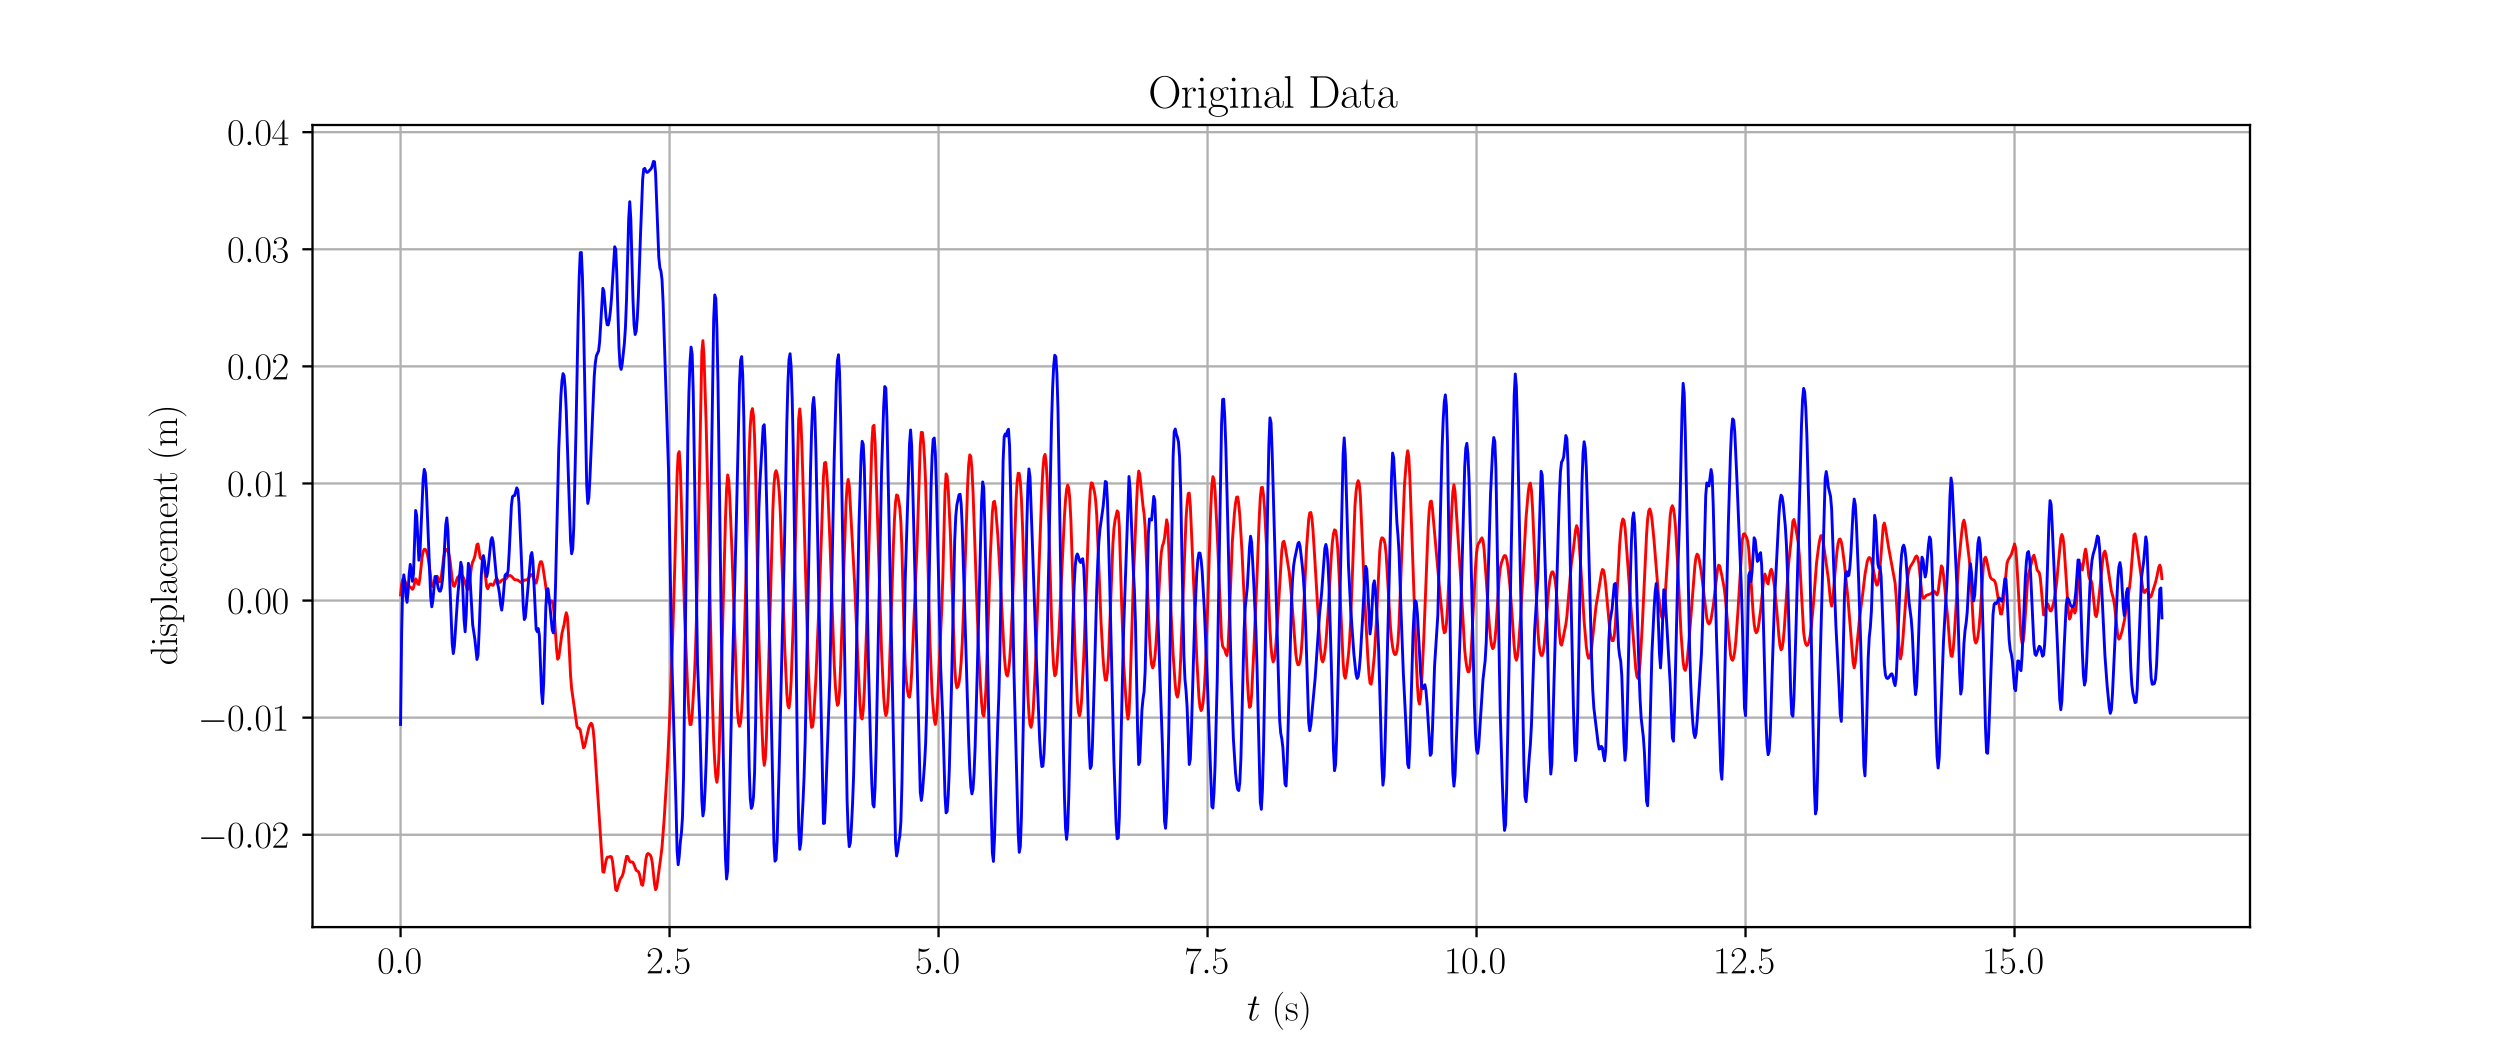 <?xml version="1.0" encoding="utf-8" standalone="no"?>
<!DOCTYPE svg PUBLIC "-//W3C//DTD SVG 1.1//EN"
  "http://www.w3.org/Graphics/SVG/1.1/DTD/svg11.dtd">
<svg xmlns:xlink="http://www.w3.org/1999/xlink" width="864pt" height="360pt" viewBox="0 0 864 360" xmlns="http://www.w3.org/2000/svg" version="1.1">
 <defs>
  <style type="text/css">*{stroke-linejoin: round; stroke-linecap: butt}</style>
 </defs>
 <g id="figure_1">
  <g id="patch_1">
   <path d="M 0 360 
L 864 360 
L 864 0 
L 0 0 
z
" style="fill: #ffffff"/>
  </g>
  <g id="axes_1">
   <g id="patch_2">
    <path d="M 108 320.4 
L 777.6 320.4 
L 777.6 43.2 
L 108 43.2 
z
" style="fill: #ffffff"/>
   </g>
   <g id="matplotlib.axis_1">
    <g id="xtick_1">
     <g id="line2d_1">
      <path d="M 138.436 320.4 
L 138.436 43.2 
" clip-path="url(#p8b10a8bfdd)" style="fill: none; stroke: #b0b0b0; stroke-width: 0.8; stroke-linecap: square"/>
     </g>
     <g id="line2d_2">
      <defs>
       <path id="m47e8043817" d="M 0 0 
L 0 3.5 
" style="stroke: #000000; stroke-width: 0.8"/>
      </defs>
      <g>
       <use xlink:href="#m47e8043817" x="138.436" y="320.4" style="stroke: #000000; stroke-width: 0.8"/>
      </g>
     </g>
     <g id="text_1">
      <!-- $\mathdefault{0.0}$ -->
      <g transform="translate(130.334 336.394) scale(0.13 -0.13)">
       <defs>
        <path id="CMR17-30" d="M 2688 2025 
C 2688 2416 2682 3080 2413 3591 
C 2176 4039 1798 4198 1466 4198 
C 1158 4198 768 4058 525 3597 
C 269 3118 243 2524 243 2025 
C 243 1661 250 1106 448 619 
C 723 -39 1216 -128 1466 -128 
C 1760 -128 2208 -7 2470 600 
C 2662 1042 2688 1559 2688 2025 
z
M 1466 -26 
C 1056 -26 813 325 723 812 
C 653 1188 653 1738 653 2096 
C 653 2588 653 2997 736 3387 
C 858 3929 1216 4096 1466 4096 
C 1728 4096 2067 3923 2189 3400 
C 2272 3036 2278 2607 2278 2096 
C 2278 1680 2278 1169 2202 792 
C 2067 95 1690 -26 1466 -26 
z
" transform="scale(0.016)"/>
        <path id="CMMI12-3a" d="M 1178 307 
C 1178 492 1024 619 870 619 
C 685 619 557 466 557 313 
C 557 128 710 0 864 0 
C 1050 0 1178 153 1178 307 
z
" transform="scale(0.016)"/>
       </defs>
       <use xlink:href="#CMR17-30" transform="scale(0.996)"/>
       <use xlink:href="#CMMI12-3a" transform="translate(45.69 0) scale(0.996)"/>
       <use xlink:href="#CMR17-30" transform="translate(72.788 0) scale(0.996)"/>
      </g>
     </g>
    </g>
    <g id="xtick_2">
     <g id="line2d_3">
      <path d="M 231.4 320.4 
L 231.4 43.2 
" clip-path="url(#p8b10a8bfdd)" style="fill: none; stroke: #b0b0b0; stroke-width: 0.8; stroke-linecap: square"/>
     </g>
     <g id="line2d_4">
      <g>
       <use xlink:href="#m47e8043817" x="231.4" y="320.4" style="stroke: #000000; stroke-width: 0.8"/>
      </g>
     </g>
     <g id="text_2">
      <!-- $\mathdefault{2.5}$ -->
      <g transform="translate(223.298 336.394) scale(0.13 -0.13)">
       <defs>
        <path id="CMR17-32" d="M 2669 989 
L 2554 989 
C 2490 536 2438 459 2413 420 
C 2381 369 1920 369 1830 369 
L 602 369 
C 832 619 1280 1072 1824 1597 
C 2214 1967 2669 2402 2669 3035 
C 2669 3790 2067 4224 1395 4224 
C 691 4224 262 3604 262 3030 
C 262 2780 448 2748 525 2748 
C 589 2748 781 2787 781 3010 
C 781 3207 614 3264 525 3264 
C 486 3264 448 3258 422 3245 
C 544 3790 915 4058 1306 4058 
C 1862 4058 2227 3617 2227 3035 
C 2227 2479 1901 2000 1536 1584 
L 262 146 
L 262 0 
L 2515 0 
L 2669 989 
z
" transform="scale(0.016)"/>
        <path id="CMR17-35" d="M 730 3692 
C 794 3666 1056 3584 1325 3584 
C 1920 3584 2246 3911 2432 4100 
C 2432 4157 2432 4192 2394 4192 
C 2387 4192 2374 4192 2323 4163 
C 2099 4058 1837 3973 1517 3973 
C 1325 3973 1037 3999 723 4139 
C 653 4171 640 4171 634 4171 
C 602 4171 595 4164 595 4037 
L 595 2203 
C 595 2089 595 2057 659 2057 
C 691 2057 704 2070 736 2114 
C 941 2401 1222 2522 1542 2522 
C 1766 2522 2246 2382 2246 1289 
C 2246 1085 2246 715 2054 421 
C 1894 159 1645 25 1370 25 
C 947 25 518 320 403 814 
C 429 807 480 795 506 795 
C 589 795 749 840 749 1038 
C 749 1210 627 1280 506 1280 
C 358 1280 262 1190 262 1011 
C 262 454 704 -128 1382 -128 
C 2042 -128 2669 440 2669 1264 
C 2669 2030 2170 2624 1549 2624 
C 1222 2624 947 2503 730 2274 
L 730 3692 
z
" transform="scale(0.016)"/>
       </defs>
       <use xlink:href="#CMR17-32" transform="scale(0.996)"/>
       <use xlink:href="#CMMI12-3a" transform="translate(45.69 0) scale(0.996)"/>
       <use xlink:href="#CMR17-35" transform="translate(72.788 0) scale(0.996)"/>
      </g>
     </g>
    </g>
    <g id="xtick_3">
     <g id="line2d_5">
      <path d="M 324.364 320.4 
L 324.364 43.2 
" clip-path="url(#p8b10a8bfdd)" style="fill: none; stroke: #b0b0b0; stroke-width: 0.8; stroke-linecap: square"/>
     </g>
     <g id="line2d_6">
      <g>
       <use xlink:href="#m47e8043817" x="324.364" y="320.4" style="stroke: #000000; stroke-width: 0.8"/>
      </g>
     </g>
     <g id="text_3">
      <!-- $\mathdefault{5.0}$ -->
      <g transform="translate(316.262 336.394) scale(0.13 -0.13)">
       <use xlink:href="#CMR17-35" transform="scale(0.996)"/>
       <use xlink:href="#CMMI12-3a" transform="translate(45.69 0) scale(0.996)"/>
       <use xlink:href="#CMR17-30" transform="translate(72.788 0) scale(0.996)"/>
      </g>
     </g>
    </g>
    <g id="xtick_4">
     <g id="line2d_7">
      <path d="M 417.328 320.4 
L 417.328 43.2 
" clip-path="url(#p8b10a8bfdd)" style="fill: none; stroke: #b0b0b0; stroke-width: 0.8; stroke-linecap: square"/>
     </g>
     <g id="line2d_8">
      <g>
       <use xlink:href="#m47e8043817" x="417.328" y="320.4" style="stroke: #000000; stroke-width: 0.8"/>
      </g>
     </g>
     <g id="text_4">
      <!-- $\mathdefault{7.5}$ -->
      <g transform="translate(409.226 336.394) scale(0.13 -0.13)">
       <defs>
        <path id="CMR17-37" d="M 2886 3941 
L 2886 4081 
L 1382 4081 
C 634 4081 621 4165 595 4288 
L 480 4288 
L 294 3094 
L 410 3094 
C 429 3215 474 3540 550 3661 
C 589 3712 1062 3712 1171 3712 
L 2579 3712 
L 1869 2661 
C 1395 1954 1069 999 1069 165 
C 1069 89 1069 -128 1299 -128 
C 1530 -128 1530 89 1530 171 
L 1530 465 
C 1530 1508 1709 2196 2003 2636 
L 2886 3941 
z
" transform="scale(0.016)"/>
       </defs>
       <use xlink:href="#CMR17-37" transform="scale(0.996)"/>
       <use xlink:href="#CMMI12-3a" transform="translate(45.69 0) scale(0.996)"/>
       <use xlink:href="#CMR17-35" transform="translate(72.788 0) scale(0.996)"/>
      </g>
     </g>
    </g>
    <g id="xtick_5">
     <g id="line2d_9">
      <path d="M 510.292 320.4 
L 510.292 43.2 
" clip-path="url(#p8b10a8bfdd)" style="fill: none; stroke: #b0b0b0; stroke-width: 0.8; stroke-linecap: square"/>
     </g>
     <g id="line2d_10">
      <g>
       <use xlink:href="#m47e8043817" x="510.292" y="320.4" style="stroke: #000000; stroke-width: 0.8"/>
      </g>
     </g>
     <g id="text_5">
      <!-- $\mathdefault{10.0}$ -->
      <g transform="translate(499.019 336.394) scale(0.13 -0.13)">
       <defs>
        <path id="CMR17-31" d="M 1702 4058 
C 1702 4192 1696 4192 1606 4192 
C 1357 3916 979 3827 621 3827 
C 602 3827 570 3827 563 3808 
C 557 3795 557 3782 557 3648 
C 755 3648 1088 3686 1344 3839 
L 1344 461 
C 1344 236 1331 160 781 160 
L 589 160 
L 589 0 
C 896 0 1216 0 1523 0 
C 1830 0 2150 0 2458 0 
L 2458 160 
L 2266 160 
C 1715 160 1702 230 1702 458 
L 1702 4058 
z
" transform="scale(0.016)"/>
       </defs>
       <use xlink:href="#CMR17-31" transform="scale(0.996)"/>
       <use xlink:href="#CMR17-30" transform="translate(45.69 0) scale(0.996)"/>
       <use xlink:href="#CMMI12-3a" transform="translate(91.381 0) scale(0.996)"/>
       <use xlink:href="#CMR17-30" transform="translate(118.478 0) scale(0.996)"/>
      </g>
     </g>
    </g>
    <g id="xtick_6">
     <g id="line2d_11">
      <path d="M 603.256 320.4 
L 603.256 43.2 
" clip-path="url(#p8b10a8bfdd)" style="fill: none; stroke: #b0b0b0; stroke-width: 0.8; stroke-linecap: square"/>
     </g>
     <g id="line2d_12">
      <g>
       <use xlink:href="#m47e8043817" x="603.256" y="320.4" style="stroke: #000000; stroke-width: 0.8"/>
      </g>
     </g>
     <g id="text_6">
      <!-- $\mathdefault{12.5}$ -->
      <g transform="translate(591.983 336.394) scale(0.13 -0.13)">
       <use xlink:href="#CMR17-31" transform="scale(0.996)"/>
       <use xlink:href="#CMR17-32" transform="translate(45.69 0) scale(0.996)"/>
       <use xlink:href="#CMMI12-3a" transform="translate(91.381 0) scale(0.996)"/>
       <use xlink:href="#CMR17-35" transform="translate(118.478 0) scale(0.996)"/>
      </g>
     </g>
    </g>
    <g id="xtick_7">
     <g id="line2d_13">
      <path d="M 696.219 320.4 
L 696.219 43.2 
" clip-path="url(#p8b10a8bfdd)" style="fill: none; stroke: #b0b0b0; stroke-width: 0.8; stroke-linecap: square"/>
     </g>
     <g id="line2d_14">
      <g>
       <use xlink:href="#m47e8043817" x="696.219" y="320.4" style="stroke: #000000; stroke-width: 0.8"/>
      </g>
     </g>
     <g id="text_7">
      <!-- $\mathdefault{15.0}$ -->
      <g transform="translate(684.947 336.394) scale(0.13 -0.13)">
       <use xlink:href="#CMR17-31" transform="scale(0.996)"/>
       <use xlink:href="#CMR17-35" transform="translate(45.69 0) scale(0.996)"/>
       <use xlink:href="#CMMI12-3a" transform="translate(91.381 0) scale(0.996)"/>
       <use xlink:href="#CMR17-30" transform="translate(118.478 0) scale(0.996)"/>
      </g>
     </g>
    </g>
    <g id="text_8">
     <!-- $t$ (s) -->
     <g transform="translate(430.964 352.626) scale(0.13 -0.13)">
      <defs>
       <path id="CMMI12-74" d="M 1286 2566 
L 1875 2566 
C 1997 2566 2061 2566 2061 2681 
C 2061 2752 2022 2752 1894 2752 
L 1331 2752 
L 1568 3692 
C 1594 3781 1594 3794 1594 3840 
C 1594 3943 1510 4000 1427 4000 
C 1376 4000 1229 3981 1178 3775 
L 928 2752 
L 326 2752 
C 198 2752 141 2752 141 2630 
C 141 2566 186 2566 307 2566 
L 877 2566 
L 454 881 
C 403 658 384 594 384 511 
C 384 211 595 -64 954 -64 
C 1600 -64 1946 868 1946 912 
C 1946 951 1920 970 1882 970 
C 1869 970 1843 970 1830 944 
C 1824 938 1818 931 1773 829 
C 1638 511 1344 64 973 64 
C 781 64 768 224 768 364 
C 768 370 768 492 787 568 
L 1286 2566 
z
" transform="scale(0.016)"/>
       <path id="CMR17-28" d="M 1958 -1561 
C 1958 -1555 1958 -1542 1939 -1523 
C 1645 -1224 858 -407 858 1581 
C 858 3569 1632 4379 1946 4697 
C 1946 4704 1958 4717 1958 4736 
C 1958 4755 1939 4768 1914 4768 
C 1843 4768 1299 4296 986 3594 
C 666 2887 576 2199 576 1588 
C 576 1128 621 351 1005 -471 
C 1312 -1135 1837 -1600 1914 -1600 
C 1946 -1600 1958 -1587 1958 -1561 
z
" transform="scale(0.016)"/>
       <path id="CMR17-73" d="M 1978 2697 
C 1978 2813 1971 2819 1933 2819 
C 1907 2819 1901 2813 1824 2717 
C 1805 2691 1747 2626 1728 2601 
C 1523 2819 1235 2819 1126 2819 
C 416 2819 160 2447 160 2076 
C 160 1498 813 1365 998 1325 
C 1402 1243 1542 1217 1677 1101 
C 1760 1025 1901 884 1901 654 
C 1901 384 1747 38 1158 38 
C 602 38 403 460 288 1021 
C 269 1110 269 1117 218 1117 
C 166 1117 160 1110 160 983 
L 160 63 
C 160 -51 166 -58 205 -58 
C 237 -58 243 -51 275 0 
C 314 57 410 211 448 276 
C 576 103 800 -64 1158 -64 
C 1792 -64 2131 283 2131 784 
C 2131 1112 1958 1285 1875 1362 
C 1683 1561 1459 1606 1190 1657 
C 838 1735 390 1825 390 2217 
C 390 2383 480 2737 1126 2737 
C 1811 2737 1850 2094 1862 1888 
C 1869 1856 1901 1849 1920 1849 
C 1978 1849 1978 1869 1978 1978 
L 1978 2697 
z
" transform="scale(0.016)"/>
       <path id="CMR17-29" d="M 1683 1581 
C 1683 2040 1638 2817 1254 3639 
C 947 4303 422 4768 346 4768 
C 326 4768 301 4761 301 4729 
C 301 4717 307 4710 314 4697 
C 621 4378 1402 3568 1402 1584 
C 1402 -407 627 -1217 314 -1537 
C 307 -1549 301 -1556 301 -1568 
C 301 -1600 326 -1600 346 -1600 
C 416 -1600 960 -1128 1274 -426 
C 1594 281 1683 969 1683 1581 
z
" transform="scale(0.016)"/>
      </defs>
      <use xlink:href="#CMMI12-74" transform="scale(0.996)"/>
      <use xlink:href="#CMR17-28" transform="translate(65.302 0) scale(0.996)"/>
      <use xlink:href="#CMR17-73" transform="translate(100.583 0) scale(0.996)"/>
      <use xlink:href="#CMR17-29" transform="translate(136.384 0) scale(0.996)"/>
     </g>
    </g>
   </g>
   <g id="matplotlib.axis_2">
    <g id="ytick_1">
     <g id="line2d_15">
      <path d="M 108 288.49 
L 777.6 288.49 
" clip-path="url(#p8b10a8bfdd)" style="fill: none; stroke: #b0b0b0; stroke-width: 0.8; stroke-linecap: square"/>
     </g>
     <g id="line2d_16">
      <defs>
       <path id="m89fdfca915" d="M 0 0 
L -3.5 0 
" style="stroke: #000000; stroke-width: 0.8"/>
      </defs>
      <g>
       <use xlink:href="#m89fdfca915" x="108" y="288.49" style="stroke: #000000; stroke-width: 0.8"/>
      </g>
     </g>
     <g id="text_9">
      <!-- $\mathdefault{−0.02}$ -->
      <g transform="translate(68.382 292.987) scale(0.13 -0.13)">
       <defs>
        <path id="CMSY10-0" d="M 4218 1472 
C 4326 1472 4442 1472 4442 1600 
C 4442 1728 4326 1728 4218 1728 
L 755 1728 
C 646 1728 531 1728 531 1600 
C 531 1472 646 1472 755 1472 
L 4218 1472 
z
" transform="scale(0.016)"/>
       </defs>
       <use xlink:href="#CMSY10-0" transform="scale(0.996)"/>
       <use xlink:href="#CMR17-30" transform="translate(77.487 0) scale(0.996)"/>
       <use xlink:href="#CMMI12-3a" transform="translate(123.178 0) scale(0.996)"/>
       <use xlink:href="#CMR17-30" transform="translate(150.275 0) scale(0.996)"/>
       <use xlink:href="#CMR17-32" transform="translate(195.966 0) scale(0.996)"/>
      </g>
     </g>
    </g>
    <g id="ytick_2">
     <g id="line2d_17">
      <path d="M 108 248.021 
L 777.6 248.021 
" clip-path="url(#p8b10a8bfdd)" style="fill: none; stroke: #b0b0b0; stroke-width: 0.8; stroke-linecap: square"/>
     </g>
     <g id="line2d_18">
      <g>
       <use xlink:href="#m89fdfca915" x="108" y="248.021" style="stroke: #000000; stroke-width: 0.8"/>
      </g>
     </g>
     <g id="text_10">
      <!-- $\mathdefault{−0.01}$ -->
      <g transform="translate(68.382 252.518) scale(0.13 -0.13)">
       <use xlink:href="#CMSY10-0" transform="scale(0.996)"/>
       <use xlink:href="#CMR17-30" transform="translate(77.487 0) scale(0.996)"/>
       <use xlink:href="#CMMI12-3a" transform="translate(123.178 0) scale(0.996)"/>
       <use xlink:href="#CMR17-30" transform="translate(150.275 0) scale(0.996)"/>
       <use xlink:href="#CMR17-31" transform="translate(195.966 0) scale(0.996)"/>
      </g>
     </g>
    </g>
    <g id="ytick_3">
     <g id="line2d_19">
      <path d="M 108 207.553 
L 777.6 207.553 
" clip-path="url(#p8b10a8bfdd)" style="fill: none; stroke: #b0b0b0; stroke-width: 0.8; stroke-linecap: square"/>
     </g>
     <g id="line2d_20">
      <g>
       <use xlink:href="#m89fdfca915" x="108" y="207.553" style="stroke: #000000; stroke-width: 0.8"/>
      </g>
     </g>
     <g id="text_11">
      <!-- $\mathdefault{0.00}$ -->
      <g transform="translate(78.455 212.05) scale(0.13 -0.13)">
       <use xlink:href="#CMR17-30" transform="scale(0.996)"/>
       <use xlink:href="#CMMI12-3a" transform="translate(45.69 0) scale(0.996)"/>
       <use xlink:href="#CMR17-30" transform="translate(72.788 0) scale(0.996)"/>
       <use xlink:href="#CMR17-30" transform="translate(118.478 0) scale(0.996)"/>
      </g>
     </g>
    </g>
    <g id="ytick_4">
     <g id="line2d_21">
      <path d="M 108 167.084 
L 777.6 167.084 
" clip-path="url(#p8b10a8bfdd)" style="fill: none; stroke: #b0b0b0; stroke-width: 0.8; stroke-linecap: square"/>
     </g>
     <g id="line2d_22">
      <g>
       <use xlink:href="#m89fdfca915" x="108" y="167.084" style="stroke: #000000; stroke-width: 0.8"/>
      </g>
     </g>
     <g id="text_12">
      <!-- $\mathdefault{0.01}$ -->
      <g transform="translate(78.455 171.581) scale(0.13 -0.13)">
       <use xlink:href="#CMR17-30" transform="scale(0.996)"/>
       <use xlink:href="#CMMI12-3a" transform="translate(45.69 0) scale(0.996)"/>
       <use xlink:href="#CMR17-30" transform="translate(72.788 0) scale(0.996)"/>
       <use xlink:href="#CMR17-31" transform="translate(118.478 0) scale(0.996)"/>
      </g>
     </g>
    </g>
    <g id="ytick_5">
     <g id="line2d_23">
      <path d="M 108 126.615 
L 777.6 126.615 
" clip-path="url(#p8b10a8bfdd)" style="fill: none; stroke: #b0b0b0; stroke-width: 0.8; stroke-linecap: square"/>
     </g>
     <g id="line2d_24">
      <g>
       <use xlink:href="#m89fdfca915" x="108" y="126.615" style="stroke: #000000; stroke-width: 0.8"/>
      </g>
     </g>
     <g id="text_13">
      <!-- $\mathdefault{0.02}$ -->
      <g transform="translate(78.455 131.112) scale(0.13 -0.13)">
       <use xlink:href="#CMR17-30" transform="scale(0.996)"/>
       <use xlink:href="#CMMI12-3a" transform="translate(45.69 0) scale(0.996)"/>
       <use xlink:href="#CMR17-30" transform="translate(72.788 0) scale(0.996)"/>
       <use xlink:href="#CMR17-32" transform="translate(118.478 0) scale(0.996)"/>
      </g>
     </g>
    </g>
    <g id="ytick_6">
     <g id="line2d_25">
      <path d="M 108 86.146 
L 777.6 86.146 
" clip-path="url(#p8b10a8bfdd)" style="fill: none; stroke: #b0b0b0; stroke-width: 0.8; stroke-linecap: square"/>
     </g>
     <g id="line2d_26">
      <g>
       <use xlink:href="#m89fdfca915" x="108" y="86.146" style="stroke: #000000; stroke-width: 0.8"/>
      </g>
     </g>
     <g id="text_14">
      <!-- $\mathdefault{0.03}$ -->
      <g transform="translate(78.455 90.644) scale(0.13 -0.13)">
       <defs>
        <path id="CMR17-33" d="M 1414 2157 
C 1984 2157 2234 1662 2234 1090 
C 2234 320 1824 25 1453 25 
C 1114 25 563 194 390 693 
C 422 680 454 680 486 680 
C 640 680 755 782 755 948 
C 755 1133 614 1216 486 1216 
C 378 1216 211 1165 211 926 
C 211 335 787 -128 1466 -128 
C 2176 -128 2720 430 2720 1085 
C 2720 1707 2208 2157 1600 2227 
C 2086 2328 2554 2756 2554 3329 
C 2554 3820 2048 4179 1472 4179 
C 890 4179 378 3829 378 3329 
C 378 3110 544 3072 627 3072 
C 762 3072 877 3155 877 3321 
C 877 3486 762 3569 627 3569 
C 602 3569 570 3569 544 3557 
C 730 3959 1235 4032 1459 4032 
C 1683 4032 2106 3925 2106 3320 
C 2106 3143 2080 2828 1862 2550 
C 1670 2304 1453 2304 1242 2284 
C 1210 2284 1062 2269 1037 2269 
C 992 2263 966 2257 966 2208 
C 966 2163 973 2157 1101 2157 
L 1414 2157 
z
" transform="scale(0.016)"/>
       </defs>
       <use xlink:href="#CMR17-30" transform="scale(0.996)"/>
       <use xlink:href="#CMMI12-3a" transform="translate(45.69 0) scale(0.996)"/>
       <use xlink:href="#CMR17-30" transform="translate(72.788 0) scale(0.996)"/>
       <use xlink:href="#CMR17-33" transform="translate(118.478 0) scale(0.996)"/>
      </g>
     </g>
    </g>
    <g id="ytick_7">
     <g id="line2d_27">
      <path d="M 108 45.678 
L 777.6 45.678 
" clip-path="url(#p8b10a8bfdd)" style="fill: none; stroke: #b0b0b0; stroke-width: 0.8; stroke-linecap: square"/>
     </g>
     <g id="line2d_28">
      <g>
       <use xlink:href="#m89fdfca915" x="108" y="45.678" style="stroke: #000000; stroke-width: 0.8"/>
      </g>
     </g>
     <g id="text_15">
      <!-- $\mathdefault{0.04}$ -->
      <g transform="translate(78.455 50.175) scale(0.13 -0.13)">
       <defs>
        <path id="CMR17-34" d="M 2150 4122 
C 2150 4256 2144 4256 2029 4256 
L 128 1254 
L 128 1088 
L 1779 1088 
L 1779 457 
C 1779 224 1766 160 1318 160 
L 1197 160 
L 1197 0 
C 1402 0 1747 0 1965 0 
C 2182 0 2528 0 2733 0 
L 2733 160 
L 2611 160 
C 2163 160 2150 224 2150 457 
L 2150 1088 
L 2803 1088 
L 2803 1254 
L 2150 1254 
L 2150 4122 
z
M 1798 3703 
L 1798 1254 
L 256 1254 
L 1798 3703 
z
" transform="scale(0.016)"/>
       </defs>
       <use xlink:href="#CMR17-30" transform="scale(0.996)"/>
       <use xlink:href="#CMMI12-3a" transform="translate(45.69 0) scale(0.996)"/>
       <use xlink:href="#CMR17-30" transform="translate(72.788 0) scale(0.996)"/>
       <use xlink:href="#CMR17-34" transform="translate(118.478 0) scale(0.996)"/>
      </g>
     </g>
    </g>
    <g id="text_16">
     <!-- displacement (m) -->
     <g transform="translate(61.144 229.919) rotate(-90) scale(0.13 -0.13)">
      <defs>
       <path id="CMR17-64" d="M 1869 4326 
L 1869 4160 
C 2246 4160 2304 4122 2304 3820 
L 2304 2345 
C 2278 2377 2016 2790 1498 2790 
C 845 2790 211 2208 211 1364 
C 211 525 806 -64 1434 -64 
C 1978 -64 2259 337 2291 380 
L 2291 -63 
L 3066 -63 
L 3066 128 
C 2688 128 2630 166 2630 473 
L 2630 4396 
L 1869 4326 
z
M 2291 755 
C 2291 563 2176 390 2029 262 
C 1811 70 1594 38 1472 38 
C 1286 38 621 134 621 1356 
C 621 2612 1363 2688 1530 2688 
C 1824 2688 2061 2522 2208 2291 
C 2291 2157 2291 2138 2291 2023 
L 2291 755 
z
" transform="scale(0.016)"/>
       <path id="CMR17-69" d="M 992 3909 
C 992 4049 877 4170 730 4170 
C 589 4170 467 4056 467 3909 
C 467 3769 582 3648 730 3648 
C 870 3648 992 3763 992 3909 
z
M 243 2706 
L 243 2541 
C 602 2541 653 2502 653 2197 
L 653 427 
C 653 184 627 153 218 153 
L 218 -13 
C 371 0 646 0 806 0 
C 960 0 1222 0 1370 -13 
L 1370 153 
C 992 153 979 191 979 420 
L 979 2776 
L 243 2706 
z
" transform="scale(0.016)"/>
       <path id="CMR17-70" d="M 1408 -1063 
C 998 -1063 973 -1037 973 -789 
L 973 402 
C 1158 134 1427 -38 1766 -38 
C 2406 -38 3053 523 3053 1388 
C 3053 2191 2496 2802 1837 2802 
C 1453 2802 1139 2592 960 2338 
L 960 2802 
L 198 2732 
L 198 2567 
C 576 2567 634 2528 634 2223 
L 634 -789 
C 634 -1031 608 -1063 198 -1063 
L 198 -1228 
C 352 -1216 634 -1216 800 -1216 
C 966 -1216 1254 -1216 1408 -1228 
L 1408 -1063 
z
M 973 2012 
C 973 2102 973 2235 1222 2471 
C 1254 2497 1472 2688 1792 2688 
C 2259 2688 2643 2108 2643 1382 
C 2643 656 2234 64 1728 64 
C 1498 64 1248 172 1056 472 
C 973 612 973 650 973 752 
L 973 2012 
z
" transform="scale(0.016)"/>
       <path id="CMR17-6c" d="M 979 4396 
L 218 4326 
L 218 4160 
C 595 4160 653 4122 653 3817 
L 653 426 
C 653 184 627 153 218 153 
L 218 -13 
C 371 0 653 0 813 0 
C 979 0 1261 0 1414 -13 
L 1414 153 
C 1005 153 979 178 979 426 
L 979 4396 
z
" transform="scale(0.016)"/>
       <path id="CMR17-61" d="M 2304 1653 
C 2304 2072 2304 2294 2035 2543 
C 1798 2752 1523 2816 1306 2816 
C 800 2816 435 2407 435 1971 
C 435 1728 627 1728 666 1728 
C 749 1728 896 1778 896 1954 
C 896 2112 774 2181 666 2181 
C 640 2181 608 2174 589 2168 
C 723 2592 1069 2714 1293 2714 
C 1613 2714 1965 2429 1965 1885 
L 1965 1600 
C 1587 1600 1133 1549 774 1357 
C 371 1133 256 813 256 570 
C 256 77 832 -64 1171 -64 
C 1523 -64 1850 139 1990 511 
C 2003 233 2182 -18 2464 -18 
C 2598 -18 2938 70 2938 567 
L 2938 920 
L 2822 920 
L 2822 562 
C 2822 178 2650 128 2566 128 
C 2304 128 2304 458 2304 738 
L 2304 1653 
z
M 1965 870 
C 1965 317 1568 38 1216 38 
C 896 38 646 275 646 570 
C 646 761 730 1100 1101 1305 
C 1408 1478 1760 1504 1965 1504 
L 1965 870 
z
" transform="scale(0.016)"/>
       <path id="CMR17-63" d="M 2234 2240 
C 2112 2240 1933 2240 1933 2017 
C 1933 1838 2080 1787 2163 1787 
C 2208 1787 2394 1807 2394 2024 
C 2394 2467 1958 2803 1466 2803 
C 787 2803 211 2178 211 1363 
C 211 516 813 -64 1466 -64 
C 2259 -64 2458 677 2458 748 
C 2458 774 2451 793 2406 793 
C 2362 793 2355 787 2330 703 
C 2163 180 1798 51 1523 51 
C 1114 51 621 427 621 1369 
C 621 2338 1094 2688 1472 2688 
C 1722 2688 2093 2573 2234 2240 
z
" transform="scale(0.016)"/>
       <path id="CMR17-65" d="M 2438 1472 
C 2464 1498 2464 1511 2464 1576 
C 2464 2238 2118 2816 1389 2816 
C 710 2816 173 2169 173 1383 
C 173 551 781 -64 1459 -64 
C 2176 -64 2458 607 2458 740 
C 2458 784 2419 784 2406 784 
C 2362 784 2355 771 2330 696 
C 2189 265 1837 51 1504 51 
C 1229 51 954 203 781 480 
C 582 803 582 1176 582 1472 
L 2438 1472 
z
M 589 1568 
C 634 2505 1126 2714 1382 2714 
C 1818 2714 2112 2297 2118 1568 
L 589 1568 
z
" transform="scale(0.016)"/>
       <path id="CMR17-6d" d="M 4326 1933 
C 4326 2252 4269 2790 3507 2790 
C 3072 2790 2771 2496 2656 2151 
L 2650 2151 
C 2573 2676 2195 2790 1837 2790 
C 1331 2790 1069 2400 973 2144 
L 966 2144 
L 966 2790 
L 211 2720 
L 211 2554 
C 589 2554 646 2515 646 2208 
L 646 428 
C 646 184 621 153 211 153 
L 211 -13 
C 365 0 646 0 813 0 
C 979 0 1267 0 1421 -13 
L 1421 153 
C 1011 153 986 178 986 428 
L 986 1658 
C 986 2247 1344 2688 1792 2688 
C 2266 2688 2317 2266 2317 1958 
L 2317 428 
C 2317 184 2291 153 1882 153 
L 1882 -13 
C 2035 0 2317 0 2483 0 
C 2650 0 2938 0 3091 -13 
L 3091 153 
C 2682 153 2656 178 2656 428 
L 2656 1658 
C 2656 2247 3014 2688 3462 2688 
C 3936 2688 3987 2266 3987 1958 
L 3987 428 
C 3987 184 3962 153 3552 153 
L 3552 -13 
C 3706 0 3987 0 4154 0 
C 4320 0 4608 0 4762 -13 
L 4762 153 
C 4352 153 4326 178 4326 428 
L 4326 1933 
z
" transform="scale(0.016)"/>
       <path id="CMR17-6e" d="M 2656 1933 
C 2656 2259 2592 2790 1837 2790 
C 1331 2790 1069 2400 973 2144 
L 966 2144 
L 966 2790 
L 211 2720 
L 211 2554 
C 589 2554 646 2515 646 2208 
L 646 428 
C 646 184 621 153 211 153 
L 211 -13 
C 365 0 646 0 813 0 
C 979 0 1267 0 1421 -13 
L 1421 153 
C 1011 153 986 178 986 428 
L 986 1658 
C 986 2247 1344 2688 1792 2688 
C 2266 2688 2317 2266 2317 1958 
L 2317 428 
C 2317 184 2291 153 1882 153 
L 1882 -13 
C 2035 0 2317 0 2483 0 
C 2650 0 2938 0 3091 -13 
L 3091 153 
C 2682 153 2656 178 2656 428 
L 2656 1933 
z
" transform="scale(0.016)"/>
       <path id="CMR17-74" d="M 966 2560 
L 1862 2560 
L 1862 2725 
L 966 2725 
L 966 3904 
L 851 3904 
C 838 3245 614 2668 70 2668 
L 70 2560 
L 627 2560 
L 627 771 
C 627 650 627 -64 1370 -64 
C 1747 -64 1965 306 1965 777 
L 1965 1140 
L 1850 1140 
L 1850 783 
C 1850 344 1677 51 1408 51 
C 1222 51 966 178 966 758 
L 966 2560 
z
" transform="scale(0.016)"/>
      </defs>
      <use xlink:href="#CMR17-64" transform="scale(0.996)"/>
      <use xlink:href="#CMR17-69" transform="translate(50.895 0) scale(0.996)"/>
      <use xlink:href="#CMR17-73" transform="translate(75.766 0) scale(0.996)"/>
      <use xlink:href="#CMR17-70" transform="translate(111.568 0) scale(0.996)"/>
      <use xlink:href="#CMR17-6c" transform="translate(162.463 0) scale(0.996)"/>
      <use xlink:href="#CMR17-61" transform="translate(187.334 0) scale(0.996)"/>
      <use xlink:href="#CMR17-63" transform="translate(233.025 0) scale(0.996)"/>
      <use xlink:href="#CMR17-65" transform="translate(273.51 0) scale(0.996)"/>
      <use xlink:href="#CMR17-6d" transform="translate(313.996 0) scale(0.996)"/>
      <use xlink:href="#CMR17-65" transform="translate(390.916 0) scale(0.996)"/>
      <use xlink:href="#CMR17-6e" transform="translate(431.401 0) scale(0.996)"/>
      <use xlink:href="#CMR17-74" transform="translate(479.694 0) scale(0.996)"/>
      <use xlink:href="#CMR17-28" transform="translate(545.051 0) scale(0.996)"/>
      <use xlink:href="#CMR17-6d" transform="translate(580.332 0) scale(0.996)"/>
      <use xlink:href="#CMR17-29" transform="translate(657.251 0) scale(0.996)"/>
     </g>
    </g>
   </g>
   <g id="line2d_29">
    <path d="M 138.436 205.584 
L 138.808 201.887 
L 139.18 200.225 
L 139.552 200.034 
L 139.924 200.748 
L 140.667 202.635 
L 141.039 202.853 
L 141.411 202.756 
L 141.783 202.82 
L 142.527 203.669 
L 142.899 203.121 
L 143.642 200.057 
L 144.014 200.606 
L 144.386 201.854 
L 144.758 201.976 
L 145.13 199.714 
L 145.873 192.611 
L 146.245 190.569 
L 146.617 189.818 
L 146.989 189.894 
L 147.361 190.458 
L 147.733 191.673 
L 148.105 193.825 
L 149.22 202.381 
L 149.592 202.724 
L 149.964 201.756 
L 150.708 199.294 
L 151.079 199.132 
L 151.823 201.078 
L 152.195 201.005 
L 152.567 199.001 
L 153.311 192.854 
L 153.682 190.903 
L 154.054 190.005 
L 154.426 189.894 
L 154.798 190.382 
L 155.17 191.617 
L 155.542 193.825 
L 156.285 200.24 
L 156.657 202.381 
L 157.029 202.637 
L 158.145 199.544 
L 158.888 198.866 
L 159.26 198.759 
L 159.632 198.889 
L 160.004 199.327 
L 160.376 200.122 
L 161.491 203.84 
L 161.863 203.549 
L 162.235 201.405 
L 162.979 195.629 
L 163.351 194.194 
L 163.723 193.406 
L 164.094 192.252 
L 164.838 188.217 
L 165.21 187.997 
L 165.954 192.738 
L 166.326 193.183 
L 166.697 192.697 
L 167.069 193.2 
L 167.441 195.983 
L 168.185 202.739 
L 168.557 203.471 
L 169.3 201.884 
L 169.672 201.826 
L 170.044 202.2 
L 170.416 202.289 
L 170.788 201.611 
L 171.16 200.625 
L 171.531 200.022 
L 171.903 200.268 
L 172.275 200.922 
L 172.647 201.317 
L 173.019 201.018 
L 173.391 200.508 
L 173.763 200.334 
L 174.506 200.346 
L 174.878 200.036 
L 175.622 199.132 
L 175.994 198.903 
L 176.366 198.905 
L 176.737 199.132 
L 177.853 200.346 
L 178.597 200.427 
L 178.969 200.508 
L 180.084 201.317 
L 180.456 201.136 
L 181.2 200.508 
L 182.315 200.346 
L 183.431 198.646 
L 183.803 198.576 
L 184.175 199.132 
L 184.918 201.438 
L 185.29 201.525 
L 185.662 199.998 
L 186.406 195.339 
L 186.778 194.142 
L 187.149 194.13 
L 187.521 195.259 
L 188.265 200.174 
L 189.009 205.622 
L 189.381 207.501 
L 189.752 208.382 
L 190.124 208.165 
L 190.496 207.636 
L 190.868 207.804 
L 191.24 209.555 
L 191.612 213.296 
L 192.355 224.484 
L 192.727 227.807 
L 193.099 227.31 
L 194.215 218.887 
L 194.958 215.794 
L 195.33 213.363 
L 195.702 211.761 
L 196.074 213.076 
L 196.446 218.587 
L 197.19 233.496 
L 197.561 238.033 
L 199.421 251.059 
L 199.793 251.698 
L 200.164 251.709 
L 200.536 252.331 
L 201.652 258.424 
L 202.024 258.064 
L 203.511 251.396 
L 203.883 250.516 
L 204.255 249.965 
L 204.627 250.294 
L 204.998 252.192 
L 205.37 256.093 
L 206.486 273.103 
L 208.345 301.275 
L 208.717 301.429 
L 209.461 297.332 
L 209.833 296.317 
L 210.204 296.178 
L 210.576 296.211 
L 210.948 295.982 
L 211.32 296.15 
L 211.692 297.644 
L 212.807 307.496 
L 213.179 307.8 
L 214.295 303.919 
L 215.039 302.804 
L 215.41 301.622 
L 216.526 295.968 
L 216.898 295.979 
L 217.642 297.714 
L 218.013 297.942 
L 218.385 297.862 
L 218.757 298.038 
L 219.129 298.85 
L 219.873 300.789 
L 220.616 301.243 
L 220.988 302.084 
L 221.732 305.702 
L 222.104 305.935 
L 222.476 303.699 
L 223.219 296.916 
L 223.591 295.297 
L 223.963 294.958 
L 224.707 295.48 
L 225.079 296.295 
L 225.451 298.303 
L 226.194 305.406 
L 226.566 307.461 
L 226.938 306.744 
L 228.425 295.809 
L 228.797 292.661 
L 229.541 283.089 
L 230.656 264.881 
L 231.4 248.924 
L 232.516 218.816 
L 233.259 193.594 
L 234.003 164.433 
L 234.375 156.941 
L 234.747 156.097 
L 235.119 161.589 
L 235.862 186.745 
L 236.606 212.647 
L 237.722 239.586 
L 238.094 246.461 
L 238.465 250.4 
L 238.837 250.373 
L 239.209 247.062 
L 239.953 234.681 
L 240.325 225.728 
L 240.697 213.724 
L 241.44 179.155 
L 242.556 121.652 
L 242.928 117.73 
L 243.3 123.063 
L 244.043 146.452 
L 244.787 177.464 
L 245.903 231.958 
L 246.646 255.819 
L 247.018 263.362 
L 247.39 268.488 
L 247.762 270.349 
L 248.134 267.802 
L 248.506 260.175 
L 249.249 234.941 
L 250.737 178.8 
L 251.109 168.868 
L 251.48 164.144 
L 251.852 165.95 
L 252.224 172.249 
L 252.968 190.585 
L 254.827 245.327 
L 255.199 249.592 
L 255.571 250.978 
L 255.943 249.69 
L 256.315 245.493 
L 256.686 238.04 
L 257.43 213.767 
L 258.918 156.05 
L 259.289 147.362 
L 259.661 142.459 
L 260.033 141.215 
L 260.405 143.736 
L 260.777 151.048 
L 261.149 164.41 
L 262.264 220.595 
L 263.008 243.994 
L 263.752 261.19 
L 264.123 264.483 
L 264.495 262.219 
L 264.867 255.077 
L 265.611 230.927 
L 267.098 176.18 
L 267.47 167.89 
L 267.842 163.643 
L 268.214 162.661 
L 268.586 163.785 
L 268.958 166.2 
L 269.329 170.463 
L 269.701 177.475 
L 270.445 199.899 
L 271.189 223.597 
L 271.932 239.82 
L 272.304 243.842 
L 272.676 244.637 
L 273.048 241.89 
L 273.42 235.484 
L 274.164 214.568 
L 275.279 172.076 
L 276.023 144.73 
L 276.395 141.327 
L 276.767 145.159 
L 277.138 153.992 
L 277.882 179.321 
L 279.37 232.016 
L 280.113 248.014 
L 280.485 251.371 
L 280.857 251.086 
L 281.229 247.684 
L 281.973 234.484 
L 283.088 207.562 
L 283.832 186.702 
L 284.576 164.942 
L 284.947 160.048 
L 285.319 159.793 
L 285.691 163.057 
L 286.063 168.864 
L 286.807 186.633 
L 288.294 229.517 
L 288.666 236.47 
L 289.038 241.277 
L 289.41 243.747 
L 289.782 243.172 
L 290.153 238.71 
L 290.525 229.967 
L 292.384 173.845 
L 292.756 167.982 
L 293.128 165.711 
L 293.5 167.809 
L 295.359 201.653 
L 296.475 227.911 
L 297.219 243.686 
L 297.59 247.937 
L 297.962 248.473 
L 298.334 245.378 
L 298.706 238.988 
L 299.45 218.031 
L 301.309 153.251 
L 301.681 147.362 
L 302.053 146.985 
L 302.425 152.859 
L 303.168 175.574 
L 304.656 224.96 
L 305.399 240.842 
L 305.771 245.403 
L 306.143 247.29 
L 306.515 246.224 
L 306.887 242.079 
L 307.259 234.768 
L 308.002 212.389 
L 308.746 188.789 
L 309.118 179.662 
L 309.49 173.567 
L 309.862 171.061 
L 310.234 171.285 
L 310.605 173.024 
L 310.977 175.614 
L 311.349 180.598 
L 311.721 190.067 
L 312.465 219.517 
L 312.837 229.503 
L 313.208 235.161 
L 313.58 238.375 
L 313.952 240.521 
L 314.324 240.949 
L 314.696 238.502 
L 315.068 232.509 
L 316.927 188.795 
L 318.043 153.969 
L 318.414 149.411 
L 318.786 149.48 
L 319.158 152.917 
L 319.53 158.746 
L 319.902 167.138 
L 320.646 192.946 
L 321.389 222.118 
L 322.133 239.732 
L 322.877 248.761 
L 323.248 250.345 
L 323.62 248.538 
L 323.992 242.722 
L 325.48 210.275 
L 325.851 198.889 
L 326.595 169.798 
L 326.967 163.788 
L 327.339 164.484 
L 327.711 169.266 
L 328.454 184.524 
L 329.198 207.746 
L 329.942 230.224 
L 330.314 235.763 
L 330.686 237.655 
L 331.057 237.323 
L 331.429 235.878 
L 331.801 233.194 
L 332.173 228.836 
L 332.545 222.441 
L 333.289 203.306 
L 334.404 167.659 
L 334.776 160.499 
L 335.148 157.207 
L 335.52 157.796 
L 335.892 162.15 
L 336.263 169.63 
L 337.007 190.815 
L 338.123 222.841 
L 338.866 237.219 
L 339.238 242.877 
L 339.61 246.687 
L 339.982 247.509 
L 340.354 244.498 
L 340.726 237.972 
L 341.469 216.989 
L 342.213 193.166 
L 342.957 177.117 
L 343.329 173.544 
L 343.701 173.243 
L 344.072 175.552 
L 344.816 184.673 
L 345.56 197.467 
L 347.047 226.102 
L 347.419 230.536 
L 347.791 233.114 
L 348.163 233.615 
L 348.535 232.056 
L 348.907 228.512 
L 349.278 223.033 
L 350.022 205.977 
L 351.138 173.082 
L 351.51 166.601 
L 351.881 163.555 
L 352.253 163.624 
L 352.625 166.566 
L 352.997 172.455 
L 353.369 181.441 
L 355.228 240.265 
L 355.6 246.735 
L 355.972 250.427 
L 356.344 251.356 
L 356.715 249.591 
L 357.087 245.265 
L 357.831 230.547 
L 358.947 199.699 
L 360.062 169.162 
L 360.434 162.206 
L 360.806 157.973 
L 361.178 157.044 
L 361.55 159.86 
L 361.921 166.279 
L 362.665 188.501 
L 363.409 214.429 
L 363.781 224.11 
L 364.153 230.531 
L 364.524 233.507 
L 364.896 233.024 
L 365.268 229.755 
L 366.012 218.132 
L 367.127 194.161 
L 367.871 178.458 
L 368.243 172.783 
L 368.615 169.111 
L 368.987 167.67 
L 369.359 168.723 
L 369.73 172.66 
L 370.102 179.904 
L 370.846 202.996 
L 371.59 226.587 
L 372.333 242.144 
L 372.705 246.109 
L 373.077 247.346 
L 373.449 245.798 
L 373.821 241.506 
L 374.565 226.547 
L 375.68 195.686 
L 376.424 175.831 
L 376.796 169.463 
L 377.168 166.869 
L 377.539 167.043 
L 378.283 170.184 
L 378.655 172.932 
L 379.027 178.007 
L 379.771 196.194 
L 380.514 215.058 
L 381.258 228.073 
L 381.63 232.46 
L 382.002 234.979 
L 382.373 235.057 
L 382.745 232.244 
L 383.117 226.591 
L 383.861 207.786 
L 384.605 188.101 
L 384.976 182.669 
L 385.348 179.822 
L 386.092 176.557 
L 386.464 177.073 
L 386.836 182.043 
L 387.579 206.71 
L 388.323 229.156 
L 389.067 240.815 
L 389.439 245.762 
L 389.811 248.522 
L 390.182 246.446 
L 390.554 237.904 
L 391.67 201.147 
L 392.785 174.119 
L 393.157 166.686 
L 393.529 162.814 
L 393.901 163.809 
L 395.017 174.843 
L 395.388 177.494 
L 395.76 182.297 
L 396.504 201.328 
L 397.248 220.074 
L 397.62 225.998 
L 397.991 229.553 
L 398.363 230.812 
L 398.735 229.976 
L 399.107 227.275 
L 399.479 222.946 
L 400.223 210.44 
L 400.966 196.045 
L 401.338 191.027 
L 401.71 188.733 
L 402.082 187.713 
L 402.454 185.951 
L 403.197 179.663 
L 403.569 181.464 
L 403.941 189.925 
L 404.685 211.213 
L 405.429 226.177 
L 406.172 236.876 
L 406.544 239.959 
L 406.916 240.93 
L 407.288 239.458 
L 407.66 235.239 
L 408.032 227.969 
L 409.891 179.189 
L 410.263 174.053 
L 410.635 170.611 
L 411.006 170.411 
L 411.378 174.767 
L 412.122 191.801 
L 413.609 227.721 
L 414.353 241 
L 414.725 244.399 
L 415.097 245.572 
L 415.469 244.827 
L 415.84 242.36 
L 416.212 237.915 
L 416.584 231.125 
L 417.328 210.641 
L 418.443 175.346 
L 418.815 167.786 
L 419.187 164.728 
L 419.559 165.712 
L 419.931 169.844 
L 420.675 184.545 
L 422.162 220.361 
L 422.534 223.321 
L 422.906 223.973 
L 423.278 224.384 
L 423.649 225.847 
L 424.021 226.551 
L 424.393 223.91 
L 424.765 216.274 
L 425.881 187.264 
L 426.624 177.29 
L 426.996 173.912 
L 427.368 171.841 
L 427.74 171.752 
L 428.112 174.098 
L 428.484 178.437 
L 429.227 190.578 
L 429.971 206.555 
L 431.087 234.895 
L 431.458 241.205 
L 431.83 244.445 
L 432.202 244.052 
L 432.574 239.809 
L 433.318 224.72 
L 434.433 198.924 
L 435.177 179.315 
L 435.549 172.087 
L 435.921 168.556 
L 436.293 168.444 
L 436.664 171.058 
L 437.036 175.783 
L 437.78 190.425 
L 438.896 217.401 
L 439.267 223.521 
L 439.639 227.298 
L 440.011 228.755 
L 440.383 227.964 
L 440.755 225.183 
L 441.499 214.928 
L 442.986 190.321 
L 443.358 187.396 
L 443.73 187.078 
L 444.101 188.593 
L 445.589 197.953 
L 446.333 205.973 
L 447.82 225.899 
L 448.192 228.575 
L 448.564 229.754 
L 448.936 229.645 
L 449.307 228.344 
L 449.679 225.492 
L 450.051 220.615 
L 450.795 205.176 
L 451.539 189.459 
L 452.282 179.441 
L 452.654 177.249 
L 453.026 177.117 
L 453.398 179.117 
L 453.77 183.195 
L 454.513 195.143 
L 456.001 220.067 
L 456.373 224.743 
L 456.745 227.784 
L 457.116 228.751 
L 457.488 227.87 
L 457.86 225.529 
L 458.232 222.051 
L 458.976 211.804 
L 460.091 192.16 
L 460.463 187.512 
L 460.835 184.498 
L 461.207 183.106 
L 461.579 183.367 
L 461.951 185.474 
L 462.322 189.662 
L 463.066 203.92 
L 464.182 228.8 
L 464.554 233.438 
L 464.925 234.368 
L 465.297 232.56 
L 466.041 226.058 
L 466.413 221.509 
L 466.785 214.51 
L 468.272 174.837 
L 468.644 170.014 
L 469.016 167.254 
L 469.388 166.126 
L 469.76 167.19 
L 470.131 171.255 
L 470.875 188.167 
L 471.619 206.442 
L 472.734 227.415 
L 473.106 232.834 
L 473.478 236.086 
L 473.85 236.455 
L 474.222 234.476 
L 474.965 226.658 
L 475.709 214.337 
L 476.825 190.634 
L 477.197 187.023 
L 477.568 185.869 
L 477.94 185.997 
L 478.312 186.574 
L 478.684 188.139 
L 479.056 191.57 
L 479.8 204.418 
L 480.543 216.766 
L 480.915 220.801 
L 481.287 223.61 
L 481.659 225.384 
L 482.031 226.203 
L 482.403 226.119 
L 482.774 224.981 
L 483.146 221.83 
L 483.518 215.504 
L 485.377 167.713 
L 486.121 158.135 
L 486.493 155.801 
L 486.865 157.611 
L 487.237 164.817 
L 489.468 228.121 
L 489.84 236.511 
L 490.212 241.971 
L 490.583 243.308 
L 490.955 240.988 
L 491.327 235.889 
L 492.071 220.248 
L 493.558 182.332 
L 493.93 176.489 
L 494.302 173.391 
L 494.674 173.186 
L 495.046 175.787 
L 497.277 200.889 
L 498.764 216.7 
L 499.136 218.684 
L 499.508 218.381 
L 499.88 215.617 
L 500.252 210.359 
L 500.995 193.759 
L 501.739 176.007 
L 502.111 169.869 
L 502.483 167.532 
L 502.855 169.875 
L 504.714 198.299 
L 506.201 224.63 
L 506.573 228.205 
L 506.945 230.64 
L 507.317 232.127 
L 507.689 232.139 
L 508.061 229.969 
L 508.432 225.184 
L 509.176 210.729 
L 509.92 196.092 
L 510.292 191.096 
L 510.664 188.569 
L 511.035 187.676 
L 511.407 187.223 
L 511.779 186.393 
L 512.151 185.885 
L 512.523 186.772 
L 512.895 189.82 
L 513.638 200.23 
L 514.754 216.626 
L 515.126 220.477 
L 515.498 223.051 
L 515.87 224.176 
L 516.241 223.691 
L 516.613 221.474 
L 516.985 217.412 
L 518.101 199.976 
L 518.473 196.555 
L 518.844 194.678 
L 519.588 192.602 
L 519.96 191.99 
L 520.332 192.102 
L 520.704 193.237 
L 521.076 195.389 
L 521.819 202.405 
L 522.563 212.464 
L 523.307 223.487 
L 523.679 227.079 
L 524.05 228.151 
L 524.422 226.85 
L 524.794 223.575 
L 525.538 212.698 
L 527.397 179.028 
L 528.141 170.214 
L 528.513 167.574 
L 528.885 166.972 
L 529.256 169.335 
L 529.628 175.21 
L 531.488 218.048 
L 531.859 222.651 
L 532.231 225.294 
L 532.603 226.466 
L 532.975 226.525 
L 533.347 225.325 
L 533.719 222.592 
L 534.462 213.086 
L 535.206 203.905 
L 535.578 200.829 
L 535.95 198.774 
L 536.322 197.712 
L 536.693 197.644 
L 537.065 198.577 
L 537.437 200.539 
L 537.809 203.648 
L 538.553 213.58 
L 538.925 218.914 
L 539.296 222.419 
L 539.668 222.973 
L 540.04 221.481 
L 540.784 217.622 
L 541.156 215.77 
L 541.528 212.903 
L 543.015 195.233 
L 543.759 189.836 
L 544.502 183.261 
L 544.874 181.684 
L 545.246 182.66 
L 545.618 185.883 
L 546.362 196.578 
L 547.477 214.746 
L 548.221 223.402 
L 548.593 226.054 
L 548.965 227.436 
L 549.337 227.472 
L 549.708 226.144 
L 550.08 223.69 
L 550.824 216.631 
L 551.568 209.573 
L 552.311 205.188 
L 553.055 200.576 
L 553.427 198.195 
L 553.799 196.808 
L 554.171 197.078 
L 554.543 198.943 
L 554.914 202.161 
L 556.402 218.305 
L 556.774 220.348 
L 557.146 221.39 
L 557.517 221.395 
L 557.889 219.835 
L 558.261 216.059 
L 559.005 202.102 
L 559.749 188.297 
L 560.12 183.671 
L 560.492 180.678 
L 560.864 179.365 
L 561.236 179.853 
L 561.608 182.285 
L 562.352 192.1 
L 563.467 207.671 
L 565.326 231.226 
L 565.698 233.778 
L 566.07 234.432 
L 566.442 232.78 
L 566.814 229.007 
L 567.557 216.467 
L 569.045 184.842 
L 569.417 179.476 
L 569.789 176.59 
L 570.16 175.92 
L 570.532 176.978 
L 570.904 179.321 
L 571.648 186.91 
L 573.135 205.259 
L 573.879 211.18 
L 574.251 213.171 
L 574.623 213.787 
L 574.995 212.163 
L 575.366 207.779 
L 577.226 178.111 
L 577.598 175.568 
L 577.969 174.773 
L 578.341 175.695 
L 578.713 178.298 
L 579.085 182.55 
L 579.829 195.72 
L 580.944 218.751 
L 581.688 228.755 
L 582.06 231.133 
L 582.432 231.679 
L 582.804 230.455 
L 583.175 227.601 
L 583.919 218.846 
L 585.778 195.205 
L 586.15 192.495 
L 586.522 191.509 
L 586.894 191.972 
L 587.266 193.432 
L 588.01 198.106 
L 589.869 213.629 
L 590.241 215.093 
L 590.613 215.62 
L 590.984 215.187 
L 591.356 213.897 
L 592.1 209.291 
L 593.587 196.812 
L 593.959 195.316 
L 594.331 195.568 
L 595.075 198.947 
L 595.818 202.842 
L 596.19 205.827 
L 598.05 226.243 
L 598.421 227.819 
L 598.793 228.198 
L 599.165 227.313 
L 599.537 225.09 
L 599.909 221.505 
L 600.653 210.97 
L 602.14 186.668 
L 602.512 184.633 
L 602.884 184.445 
L 603.627 185.747 
L 603.999 187.031 
L 604.371 189.755 
L 605.115 200.265 
L 605.859 211.543 
L 606.23 215.62 
L 606.602 217.956 
L 606.974 218.692 
L 607.346 218.129 
L 607.718 216.54 
L 608.462 210.924 
L 609.577 199.855 
L 609.949 198.392 
L 610.321 199.373 
L 610.693 201.219 
L 611.065 201.803 
L 611.808 197.386 
L 612.18 196.757 
L 612.552 197.904 
L 613.296 203.112 
L 614.039 210.706 
L 614.783 219.769 
L 615.155 223.089 
L 615.527 224.563 
L 615.899 224.07 
L 616.271 221.644 
L 616.642 217.32 
L 618.13 194.887 
L 618.874 188.055 
L 619.617 180.158 
L 619.989 179.528 
L 620.361 180.986 
L 621.477 187.575 
L 621.848 191.859 
L 623.336 218.438 
L 623.708 221.193 
L 624.08 222.558 
L 624.451 223.078 
L 624.823 222.833 
L 625.195 221.782 
L 625.567 219.887 
L 625.939 217.12 
L 626.682 209.099 
L 627.798 194.484 
L 628.542 188.679 
L 628.914 186.534 
L 629.285 185.156 
L 629.657 185.141 
L 630.029 186.834 
L 631.888 200.022 
L 632.632 207.807 
L 633.004 209.434 
L 633.376 207.714 
L 634.12 198.669 
L 634.863 190.509 
L 635.235 187.871 
L 635.607 186.425 
L 635.979 186.283 
L 636.351 187.304 
L 636.723 189.277 
L 637.466 195.143 
L 638.582 206.174 
L 639.697 219.655 
L 640.441 229.073 
L 640.813 230.802 
L 641.185 229.045 
L 642.672 213.552 
L 643.788 204.919 
L 644.532 198.6 
L 645.275 194.279 
L 645.647 193.119 
L 646.019 192.663 
L 646.391 192.902 
L 646.763 193.825 
L 647.506 197.307 
L 648.25 201.174 
L 648.622 202.234 
L 648.994 201.942 
L 649.366 199.86 
L 649.738 196.18 
L 650.853 181.673 
L 651.225 180.775 
L 651.597 182.279 
L 652.712 189.288 
L 654.943 201.45 
L 655.315 206.185 
L 656.431 226.026 
L 656.803 227.686 
L 657.175 226.029 
L 657.546 222.095 
L 659.034 201.914 
L 659.406 198.923 
L 659.778 196.981 
L 660.149 195.936 
L 661.265 194.123 
L 662.009 192.449 
L 662.381 192.135 
L 662.752 192.721 
L 663.124 194.692 
L 664.24 205.434 
L 664.612 206.753 
L 664.984 206.703 
L 665.727 205.753 
L 666.471 205.503 
L 667.215 205.225 
L 668.33 204.315 
L 668.702 204.52 
L 669.074 205.235 
L 669.446 205.604 
L 669.818 204.543 
L 670.933 195.571 
L 671.305 196.108 
L 671.677 198.771 
L 673.164 213.967 
L 673.908 223.612 
L 674.28 226.593 
L 674.652 226.855 
L 675.024 224.484 
L 675.396 219.852 
L 676.883 194.925 
L 677.999 183.726 
L 678.37 180.815 
L 678.742 179.765 
L 679.114 181.281 
L 680.602 193.583 
L 680.973 197.953 
L 682.089 217.771 
L 682.461 221.186 
L 682.833 222.232 
L 683.205 221.633 
L 683.576 219.946 
L 683.948 217.06 
L 684.32 212.695 
L 685.436 195.802 
L 685.807 193.167 
L 686.179 192.584 
L 686.551 193.455 
L 687.667 198.866 
L 688.039 199.804 
L 688.41 200.172 
L 689.154 200.522 
L 689.526 201.197 
L 689.898 202.693 
L 691.385 212.167 
L 691.757 212.158 
L 692.129 210.232 
L 693.616 194.741 
L 693.988 193.539 
L 695.104 191.677 
L 696.219 188.001 
L 696.591 189.362 
L 696.963 193.864 
L 698.451 219.875 
L 698.822 222.259 
L 699.194 221.794 
L 699.566 218.58 
L 700.682 201.329 
L 701.054 198.385 
L 702.169 194.183 
L 702.541 192.475 
L 702.913 191.894 
L 703.285 193.128 
L 704.028 197.004 
L 704.772 197.914 
L 705.144 199.814 
L 706.26 212.498 
L 706.631 212.449 
L 707.375 208.659 
L 707.747 208.698 
L 708.491 211.041 
L 708.863 211.154 
L 709.234 210.32 
L 709.978 207.085 
L 710.722 201.943 
L 711.466 193.686 
L 712.209 185.939 
L 712.581 184.721 
L 712.953 185.688 
L 713.325 188.76 
L 714.069 199.837 
L 714.812 211.301 
L 715.184 213.955 
L 715.556 213.323 
L 715.928 211.125 
L 716.3 209.7 
L 716.671 210.556 
L 717.043 211.861 
L 717.415 210.949 
L 717.787 206.154 
L 718.531 195.235 
L 718.903 194.716 
L 719.274 196.305 
L 719.646 197.004 
L 720.018 194.78 
L 720.39 191.449 
L 720.762 189.789 
L 721.134 191.709 
L 721.877 199.051 
L 722.249 200.281 
L 722.621 200.51 
L 722.993 201.676 
L 724.109 212.521 
L 724.48 213.095 
L 724.852 211.418 
L 725.596 204.53 
L 726.712 193.344 
L 727.083 191.097 
L 727.455 190.46 
L 727.827 191.745 
L 729.686 204.208 
L 730.43 207.055 
L 730.802 209.411 
L 731.918 219.852 
L 732.289 220.904 
L 732.661 220.481 
L 733.405 218.045 
L 734.149 214.649 
L 736.008 202.652 
L 736.38 199.097 
L 737.495 184.933 
L 737.867 184.505 
L 738.239 186.393 
L 740.47 202.869 
L 740.842 204.624 
L 741.214 204.763 
L 741.586 204.082 
L 741.958 203.711 
L 742.33 204.431 
L 742.701 205.653 
L 743.073 206.439 
L 743.445 206.108 
L 744.933 201.294 
L 745.304 199.814 
L 746.048 196.095 
L 746.42 195.305 
L 746.792 196.323 
L 747.164 199.971 
L 747.164 199.971 
" clip-path="url(#p8b10a8bfdd)" style="fill: none; stroke: #ff0000; stroke-linecap: square"/>
   </g>
   <g id="line2d_30">
    <path d="M 138.436 250.362 
L 138.808 218.447 
L 139.18 202.797 
L 139.552 198.678 
L 139.924 201.355 
L 140.296 206.094 
L 140.667 208.159 
L 141.039 204.449 
L 141.411 198.395 
L 141.783 195.059 
L 142.155 197.518 
L 142.527 200.908 
L 142.899 198.377 
L 143.642 176.42 
L 144.014 178.266 
L 144.758 193.613 
L 145.13 191.36 
L 146.245 165.536 
L 146.617 162.224 
L 146.989 163.4 
L 147.361 169.205 
L 148.848 206.392 
L 149.22 209.708 
L 149.592 207.624 
L 150.336 199.244 
L 150.708 199.296 
L 151.451 203.239 
L 151.823 204.252 
L 152.195 204.285 
L 152.567 203.124 
L 152.939 200.271 
L 153.311 195.163 
L 154.054 181.354 
L 154.426 178.998 
L 154.798 183.303 
L 155.542 203.811 
L 156.285 222.54 
L 156.657 225.861 
L 157.029 223.364 
L 158.145 206.527 
L 159.26 194.334 
L 159.632 195.995 
L 160.376 214.092 
L 160.748 218.322 
L 161.12 212.516 
L 161.491 202.03 
L 161.863 194.689 
L 162.235 196.149 
L 163.351 215.886 
L 164.094 220.82 
L 164.838 227.901 
L 165.21 226.393 
L 165.582 218.328 
L 166.326 199.011 
L 166.697 193.652 
L 167.069 192.029 
L 167.441 194.042 
L 167.813 197.413 
L 168.185 199.325 
L 168.557 197.755 
L 169.672 186.745 
L 170.044 185.796 
L 170.416 187.115 
L 171.16 195.287 
L 171.531 199.256 
L 171.903 201.526 
L 172.275 203.069 
L 172.647 205.372 
L 173.019 209.003 
L 173.391 210.841 
L 173.763 208.097 
L 174.506 198.967 
L 174.878 198.359 
L 175.25 198.861 
L 175.622 197.024 
L 175.994 190.576 
L 176.737 174.79 
L 177.109 171.695 
L 177.481 171.308 
L 177.853 171.263 
L 178.597 168.621 
L 178.969 169.378 
L 179.34 173.73 
L 180.084 190.549 
L 180.828 209.34 
L 181.2 214.102 
L 181.572 213.382 
L 183.431 192.02 
L 183.803 190.962 
L 184.175 193.891 
L 185.29 217.432 
L 185.662 218.277 
L 186.034 217.233 
L 186.406 219.64 
L 187.149 239.036 
L 187.521 243.147 
L 187.893 235.995 
L 188.637 209.778 
L 189.009 203.728 
L 189.381 203.445 
L 189.752 206.459 
L 190.868 217.79 
L 191.24 218.727 
L 191.612 214.391 
L 191.984 202.569 
L 193.099 155.352 
L 193.843 136.876 
L 194.215 131.584 
L 194.587 129.12 
L 194.958 129.927 
L 195.33 134.304 
L 195.702 141.969 
L 196.446 165.09 
L 197.19 186.988 
L 197.561 191.364 
L 197.933 189.8 
L 198.305 181.866 
L 199.049 149.284 
L 199.793 110.733 
L 200.164 95.822 
L 200.536 87.319 
L 200.908 87.255 
L 201.28 95.284 
L 201.652 110.467 
L 202.767 167.852 
L 203.139 173.982 
L 203.511 172.052 
L 203.883 165.077 
L 205.37 130.091 
L 205.742 125.435 
L 206.114 122.943 
L 206.858 121.323 
L 207.23 118.18 
L 208.345 99.668 
L 208.717 100.656 
L 209.461 109.785 
L 209.833 112.205 
L 210.204 112.29 
L 210.576 110.606 
L 210.948 107.597 
L 211.32 103.209 
L 212.436 85.28 
L 212.807 86.163 
L 213.179 95.141 
L 213.923 120.122 
L 214.295 126.391 
L 214.667 127.664 
L 215.039 125.724 
L 215.782 118.672 
L 216.154 113.148 
L 216.526 103.588 
L 217.27 75.719 
L 217.642 69.71 
L 218.013 75.87 
L 218.757 103.53 
L 219.129 112.316 
L 219.501 115.6 
L 219.873 114.491 
L 220.245 109.984 
L 220.616 102.605 
L 221.36 81.223 
L 222.104 61.951 
L 222.476 58.434 
L 222.848 58.213 
L 223.219 59.165 
L 223.591 59.58 
L 223.963 59.417 
L 225.079 58.236 
L 225.451 57.222 
L 225.822 55.8 
L 226.194 55.896 
L 226.566 59.893 
L 227.682 88.984 
L 228.054 92.553 
L 228.425 93.708 
L 228.797 96.685 
L 229.169 104.533 
L 231.028 162.221 
L 232.144 226.451 
L 233.631 278.582 
L 234.003 294.057 
L 234.375 298.847 
L 234.747 295.918 
L 235.119 291.039 
L 235.491 287.979 
L 235.862 282.523 
L 236.234 268.457 
L 236.978 208.643 
L 237.722 152.23 
L 238.094 135.589 
L 238.465 125.106 
L 238.837 119.973 
L 239.209 122.417 
L 239.581 135.419 
L 241.068 229.498 
L 241.812 248.223 
L 242.556 276.678 
L 242.928 281.962 
L 243.3 279.776 
L 243.671 272.92 
L 244.043 263.426 
L 244.415 250.237 
L 244.787 231.527 
L 246.646 110.354 
L 247.018 101.946 
L 247.39 103.193 
L 247.762 113.564 
L 248.134 132.066 
L 248.877 186.207 
L 249.621 241.776 
L 250.365 283.234 
L 250.737 297.048 
L 251.109 303.775 
L 251.48 300.844 
L 251.852 287.377 
L 252.968 238.05 
L 254.455 180.895 
L 255.571 132.725 
L 255.943 124.569 
L 256.315 123.241 
L 256.686 129.65 
L 257.058 144.213 
L 257.802 191.162 
L 258.546 245.249 
L 258.918 265.243 
L 259.289 275.98 
L 259.661 279.356 
L 260.033 278.517 
L 260.405 275.398 
L 260.777 267.09 
L 261.149 249.472 
L 261.892 193.382 
L 262.264 175.909 
L 262.636 166.714 
L 263.752 147.297 
L 264.123 146.785 
L 264.495 154.378 
L 265.239 185.381 
L 267.47 291.42 
L 267.842 297.611 
L 268.214 296.985 
L 268.586 290.183 
L 269.329 263.172 
L 271.189 184.611 
L 271.932 146.034 
L 272.304 132.36 
L 272.676 124.258 
L 273.048 122.261 
L 273.42 126.821 
L 273.792 138.073 
L 274.164 156.07 
L 274.907 208.829 
L 275.651 266.434 
L 276.023 286.287 
L 276.395 293.512 
L 276.767 291.23 
L 277.51 277.231 
L 277.882 268.597 
L 278.254 256.617 
L 278.998 220.241 
L 280.113 162.548 
L 280.485 148.866 
L 280.857 140.014 
L 281.229 137.385 
L 281.601 142.415 
L 281.973 155.737 
L 284.576 284.587 
L 284.947 284.488 
L 285.319 276.684 
L 286.807 233.92 
L 287.55 196.493 
L 288.294 158.734 
L 289.038 132.436 
L 289.41 124.629 
L 289.782 122.61 
L 290.153 128.782 
L 290.525 144.508 
L 292.756 276.555 
L 293.128 287.568 
L 293.5 292.588 
L 293.872 291.273 
L 294.244 285.813 
L 294.616 278.385 
L 294.987 268.597 
L 295.731 238.337 
L 296.847 182.059 
L 297.59 157.504 
L 297.962 152.527 
L 298.334 153.544 
L 298.706 161.296 
L 299.45 194.558 
L 300.193 231.777 
L 300.937 260.317 
L 301.309 271.151 
L 301.681 277.995 
L 302.053 278.864 
L 302.425 272.226 
L 302.796 258.386 
L 304.656 163.448 
L 305.399 140.501 
L 305.771 133.589 
L 306.143 134.147 
L 306.515 144.399 
L 308.002 216.959 
L 309.49 291.282 
L 309.862 295.809 
L 310.234 294.178 
L 310.605 290.935 
L 310.977 288.903 
L 311.349 284.004 
L 311.721 270.434 
L 312.837 200.617 
L 314.324 153.443 
L 314.696 148.612 
L 315.068 153.952 
L 315.811 182.791 
L 318.043 273.799 
L 318.414 276.627 
L 318.786 274.002 
L 319.53 263.944 
L 319.902 256.854 
L 320.274 244.997 
L 321.017 205.209 
L 321.761 168.489 
L 322.133 157.566 
L 322.505 151.838 
L 322.877 151.375 
L 323.248 156.536 
L 323.62 167.748 
L 325.108 231.093 
L 325.851 249.183 
L 326.595 275.048 
L 326.967 280.916 
L 327.339 280.403 
L 327.711 274.979 
L 328.083 265.885 
L 328.826 237.736 
L 329.942 186.849 
L 330.314 178.433 
L 330.686 174.538 
L 331.429 171.004 
L 331.801 170.818 
L 332.173 174.061 
L 332.545 182.063 
L 333.289 206.829 
L 334.776 256.478 
L 335.148 265.716 
L 335.52 271.961 
L 335.892 274.354 
L 336.263 272.779 
L 336.635 267.301 
L 337.007 258.119 
L 337.751 231.642 
L 339.238 173.381 
L 339.61 166.559 
L 339.982 168.523 
L 340.354 181.154 
L 341.841 254.199 
L 342.957 294.704 
L 343.329 297.699 
L 343.701 289.755 
L 344.816 250.49 
L 345.188 240.827 
L 345.56 226.347 
L 346.675 159.319 
L 347.047 150.902 
L 347.419 149.979 
L 347.791 150.67 
L 348.163 148.968 
L 348.535 148.347 
L 348.907 154.15 
L 349.278 169.871 
L 350.394 231.229 
L 351.881 287.649 
L 352.253 294.554 
L 352.625 292.547 
L 352.997 282.474 
L 353.741 245.444 
L 354.856 181.767 
L 355.228 168.123 
L 355.6 162.071 
L 355.972 164.878 
L 356.715 185.612 
L 358.203 228.569 
L 359.318 255.647 
L 359.69 261.635 
L 360.062 264.919 
L 360.434 264.759 
L 360.806 260.481 
L 361.178 251.426 
L 361.921 219.604 
L 363.409 146.01 
L 363.781 134.193 
L 364.153 126.471 
L 364.524 122.781 
L 364.896 123.292 
L 365.268 129.092 
L 365.64 141.501 
L 366.384 185.513 
L 367.499 258.41 
L 367.871 275.464 
L 368.243 286.243 
L 368.615 290.057 
L 368.987 286.414 
L 369.359 275.439 
L 370.846 212.843 
L 371.218 202.435 
L 371.59 195.74 
L 371.962 192.311 
L 372.333 191.463 
L 372.705 192.391 
L 373.077 193.828 
L 373.449 194.388 
L 373.821 193.406 
L 374.193 193.098 
L 374.565 196.4 
L 374.936 205.365 
L 376.424 259.393 
L 376.796 265.567 
L 377.168 264.699 
L 377.539 257.726 
L 378.283 231.971 
L 379.027 203.777 
L 379.399 193.899 
L 379.771 187.201 
L 380.142 182.964 
L 381.258 174.963 
L 382.002 166.386 
L 382.373 166.673 
L 382.745 173.411 
L 383.489 200.366 
L 384.976 263.163 
L 385.72 284.691 
L 386.092 289.869 
L 386.464 289.594 
L 386.836 282.367 
L 387.579 249.163 
L 388.323 217.592 
L 390.182 164.695 
L 390.554 169.016 
L 391.67 196.918 
L 392.042 203.844 
L 392.414 215.131 
L 393.157 252.389 
L 393.529 264.214 
L 393.901 263.267 
L 394.645 245.483 
L 395.017 241.542 
L 395.388 239.04 
L 395.76 232.093 
L 396.876 184.525 
L 397.248 179.349 
L 397.62 179.655 
L 397.991 179.727 
L 398.735 171.571 
L 399.107 172.905 
L 399.479 183.539 
L 400.223 214.634 
L 401.71 257.124 
L 402.454 283.754 
L 402.826 286.248 
L 403.197 280.693 
L 403.569 268.839 
L 403.941 252.046 
L 404.685 203.581 
L 405.429 157.908 
L 405.8 149.212 
L 406.172 148.27 
L 406.544 150.127 
L 406.916 151.122 
L 407.288 152.764 
L 407.66 157.854 
L 408.032 169.193 
L 409.147 226.324 
L 409.519 234.73 
L 409.891 238.65 
L 410.263 244.407 
L 411.006 264.191 
L 411.378 262.424 
L 411.75 252.387 
L 412.866 214.247 
L 413.609 197.88 
L 413.981 193.333 
L 414.353 191.127 
L 414.725 191.167 
L 415.097 193.316 
L 415.469 197.429 
L 416.212 210.548 
L 417.328 237.114 
L 418.815 278.748 
L 419.187 279.238 
L 419.559 273.934 
L 419.931 264.295 
L 420.675 234.986 
L 421.418 189.675 
L 422.162 146.889 
L 422.534 138.087 
L 422.906 137.947 
L 423.278 144.114 
L 423.649 154.495 
L 424.393 184.005 
L 425.509 234.059 
L 426.252 255.285 
L 426.996 267.152 
L 427.368 270.682 
L 427.74 272.782 
L 428.112 273.208 
L 428.484 270.326 
L 428.855 262.156 
L 429.971 217.582 
L 430.343 210.098 
L 431.087 202.655 
L 431.83 189.064 
L 432.202 185.335 
L 432.574 187.488 
L 433.318 201.846 
L 434.061 218.373 
L 434.433 230.81 
L 435.549 277.268 
L 435.921 279.697 
L 436.293 273.069 
L 436.664 259.207 
L 437.408 217.48 
L 438.152 171.372 
L 438.524 153.656 
L 438.896 144.426 
L 439.267 146.109 
L 439.639 155.778 
L 442.242 248.859 
L 442.614 253.35 
L 442.986 255.274 
L 443.358 258.329 
L 444.101 270.879 
L 444.473 271.625 
L 444.845 263.457 
L 446.333 208.046 
L 446.704 200.192 
L 447.076 195.585 
L 447.448 193.124 
L 448.564 187.865 
L 448.936 187.427 
L 449.307 188.833 
L 450.051 195.325 
L 450.423 199.457 
L 450.795 205.241 
L 451.167 214.195 
L 452.282 249.634 
L 452.654 252.506 
L 453.026 250.453 
L 454.513 234.429 
L 456.001 212.625 
L 456.745 205.002 
L 457.86 189.555 
L 458.232 188.167 
L 458.604 189.993 
L 458.976 195.128 
L 459.348 203.59 
L 460.091 229.284 
L 460.835 258.933 
L 461.207 266.341 
L 461.579 264.239 
L 461.951 254.5 
L 462.694 224.121 
L 464.182 156.888 
L 464.554 151.364 
L 464.925 157.096 
L 466.041 195.611 
L 466.785 210.217 
L 467.9 225.988 
L 468.644 233.081 
L 469.016 234.464 
L 469.388 233.826 
L 469.76 231.244 
L 470.131 226.913 
L 470.875 214.246 
L 471.619 199.998 
L 471.991 195.748 
L 472.363 196.793 
L 473.478 219.074 
L 473.85 216.215 
L 474.594 202.17 
L 474.965 200.74 
L 475.337 203.757 
L 476.081 215.901 
L 476.453 224.338 
L 477.197 250.55 
L 477.568 264.18 
L 477.94 271.336 
L 478.312 268.215 
L 478.684 257.379 
L 480.171 197.198 
L 480.915 164.722 
L 481.287 156.579 
L 481.659 158.235 
L 482.774 180.599 
L 483.146 185.069 
L 483.518 191.243 
L 484.262 213.144 
L 485.006 232.997 
L 485.749 247.772 
L 486.493 264.086 
L 486.865 265.301 
L 487.237 257.703 
L 488.352 218.751 
L 488.724 211.166 
L 489.096 207.627 
L 489.468 208.156 
L 489.84 211.997 
L 490.583 225.64 
L 490.955 232.581 
L 491.327 237.111 
L 491.699 238.044 
L 492.071 237.085 
L 492.443 236.66 
L 492.815 238.696 
L 493.186 243.105 
L 494.302 261.044 
L 494.674 260.421 
L 495.046 252.429 
L 495.789 230.047 
L 496.905 212.749 
L 497.649 183.785 
L 498.392 154.597 
L 498.764 145.07 
L 499.136 138.911 
L 499.508 136.485 
L 499.88 140.278 
L 500.252 153.306 
L 500.995 206.078 
L 501.739 254.743 
L 502.111 267.381 
L 502.483 271.683 
L 502.855 268.089 
L 503.598 248.593 
L 504.714 216.16 
L 506.201 161.418 
L 506.573 154.877 
L 506.945 153.225 
L 507.317 156.915 
L 507.689 165.552 
L 508.432 194.97 
L 509.548 243.449 
L 509.92 253.449 
L 510.292 259.149 
L 510.664 260.334 
L 511.035 257.857 
L 511.779 246.434 
L 512.523 234.822 
L 513.267 228.305 
L 513.638 221.965 
L 514.382 196.599 
L 515.126 170.672 
L 515.87 155.006 
L 516.241 151.213 
L 516.613 152.598 
L 516.985 162.059 
L 517.729 205.081 
L 518.473 246.185 
L 519.216 270.747 
L 519.588 280.874 
L 519.96 286.986 
L 520.332 285.061 
L 520.704 272.557 
L 523.307 136.623 
L 523.679 129.256 
L 524.05 133.493 
L 524.422 146.643 
L 525.538 203.634 
L 526.653 263.943 
L 527.025 275.256 
L 527.397 277.035 
L 527.769 272.484 
L 528.513 261.753 
L 528.885 257.52 
L 529.256 250.848 
L 530.372 217.698 
L 531.488 199.903 
L 532.603 162.88 
L 532.975 164.183 
L 533.347 173.035 
L 534.834 222.728 
L 535.578 258.45 
L 535.95 267.498 
L 536.322 263.849 
L 537.065 235.597 
L 538.553 183.234 
L 538.925 171.33 
L 539.296 163.007 
L 539.668 159.707 
L 540.04 159.09 
L 540.412 157.874 
L 541.156 150.535 
L 541.528 151.63 
L 541.899 160.365 
L 542.643 192.827 
L 543.759 244.188 
L 544.131 256.535 
L 544.502 262.867 
L 544.874 260.074 
L 545.246 246.421 
L 546.734 166.684 
L 547.105 156.417 
L 547.477 152.673 
L 547.849 154.808 
L 548.221 161.793 
L 548.965 185.906 
L 550.08 228.393 
L 550.452 238.499 
L 550.824 244.566 
L 551.94 253.813 
L 552.311 256.997 
L 552.683 258.872 
L 553.055 258.725 
L 553.427 257.95 
L 553.799 258.467 
L 554.171 261.179 
L 554.543 262.92 
L 554.914 259.508 
L 555.286 248.411 
L 556.03 221.086 
L 556.402 214.714 
L 557.146 210.367 
L 557.889 201.975 
L 558.261 201.649 
L 558.633 207.412 
L 559.377 223.595 
L 559.749 226.687 
L 560.12 228.489 
L 560.492 233.504 
L 561.236 256.331 
L 561.608 262.734 
L 561.98 258.733 
L 562.352 246.601 
L 563.467 198.663 
L 563.839 186.699 
L 564.211 179.286 
L 564.583 177.254 
L 564.954 181.288 
L 565.326 191.442 
L 566.442 232.109 
L 566.814 241.712 
L 567.186 248.177 
L 567.929 254.634 
L 568.301 259.843 
L 569.045 276.911 
L 569.417 278.447 
L 569.789 269.439 
L 570.904 225.628 
L 571.648 210.448 
L 572.02 204.58 
L 572.392 201.667 
L 572.763 204.632 
L 573.507 225.903 
L 573.879 230.821 
L 574.251 224.501 
L 574.995 203.835 
L 575.366 204.095 
L 577.226 236.348 
L 577.969 255.033 
L 578.341 256.155 
L 578.713 245.815 
L 579.829 198.564 
L 580.572 175.53 
L 581.316 141.667 
L 581.688 132.494 
L 582.06 135.899 
L 582.432 149.27 
L 583.919 223.71 
L 584.291 235.802 
L 584.663 244.173 
L 585.035 249.819 
L 585.407 253.478 
L 585.778 254.881 
L 586.15 253.507 
L 586.522 249.196 
L 588.01 226.145 
L 588.381 216.021 
L 589.497 171.275 
L 589.869 166.906 
L 590.613 167.933 
L 591.356 162.292 
L 591.728 164.499 
L 592.1 175.085 
L 593.216 219.901 
L 594.703 266.311 
L 595.075 269.278 
L 595.447 260.792 
L 597.306 181.265 
L 598.05 156.809 
L 598.421 148.577 
L 598.793 144.781 
L 599.165 145.237 
L 599.537 149.41 
L 600.281 165.816 
L 601.396 193.137 
L 601.768 202.07 
L 602.14 214.368 
L 602.884 244.593 
L 603.256 247.344 
L 603.627 234.019 
L 604.371 198.851 
L 604.743 197.742 
L 605.115 200.932 
L 605.487 197.865 
L 606.23 185.866 
L 606.602 186.622 
L 607.346 194.006 
L 607.718 193.589 
L 608.09 191.5 
L 608.462 191.007 
L 608.833 195.382 
L 609.205 206.676 
L 610.321 249.562 
L 610.693 257.409 
L 611.065 260.814 
L 611.436 259.549 
L 611.808 253.357 
L 612.552 229.375 
L 613.296 207.226 
L 614.783 178.236 
L 615.155 173.205 
L 615.527 171.14 
L 615.899 171.673 
L 616.271 174.079 
L 617.014 181.984 
L 617.386 188.254 
L 617.758 197.938 
L 618.874 239.54 
L 619.245 246.925 
L 619.617 247.564 
L 619.989 241.155 
L 620.733 216.01 
L 622.592 147.053 
L 622.964 138.009 
L 623.336 134.242 
L 623.708 135.497 
L 624.08 141.05 
L 624.451 150.253 
L 625.195 178.289 
L 626.311 237.949 
L 627.054 272.711 
L 627.426 281.276 
L 627.798 279.696 
L 628.17 266.699 
L 628.914 233.18 
L 630.773 165.366 
L 631.145 162.98 
L 631.517 165.262 
L 631.888 168.476 
L 632.632 171.492 
L 633.004 175.819 
L 633.748 196.417 
L 634.491 216.339 
L 635.607 237.851 
L 635.979 246.886 
L 636.351 249.31 
L 636.723 238.705 
L 637.466 205.234 
L 637.838 198.166 
L 638.21 197.59 
L 638.582 199.048 
L 638.954 198.809 
L 639.326 196.064 
L 639.697 190.734 
L 640.441 176.16 
L 640.813 172.477 
L 641.185 174.408 
L 641.557 180.777 
L 642.3 199.19 
L 643.044 221.946 
L 644.16 264.757 
L 644.532 268.122 
L 644.903 258.64 
L 645.647 227.491 
L 646.019 220.188 
L 646.391 216.73 
L 646.763 211.05 
L 647.878 178.108 
L 648.25 180.259 
L 648.994 194.943 
L 649.366 196.334 
L 649.738 195.852 
L 650.109 199.152 
L 651.225 229.627 
L 651.597 233.166 
L 651.969 234.279 
L 652.341 234.491 
L 652.712 234.237 
L 653.456 233.046 
L 653.828 232.881 
L 654.2 233.793 
L 654.572 235.849 
L 654.943 236.93 
L 655.315 234.371 
L 655.687 226.492 
L 656.803 196.863 
L 657.175 191.823 
L 657.546 189.15 
L 657.918 188.415 
L 658.29 189.602 
L 658.662 192.804 
L 659.778 208.217 
L 660.521 213.987 
L 660.893 218.935 
L 661.637 235.646 
L 662.009 240.037 
L 662.381 237.304 
L 662.752 229.01 
L 663.868 197.34 
L 664.24 192.561 
L 664.612 193.429 
L 664.984 197.028 
L 665.355 199.406 
L 665.727 197.674 
L 666.471 188.41 
L 666.843 185.589 
L 667.215 186.408 
L 667.587 192.388 
L 667.958 204.308 
L 669.074 251.055 
L 669.446 261.398 
L 669.818 265.405 
L 670.19 261.822 
L 670.933 241.679 
L 671.677 221.453 
L 672.421 208.241 
L 672.793 202.581 
L 673.164 194.515 
L 673.908 171.445 
L 674.28 165.216 
L 674.652 167.602 
L 676.511 206.841 
L 677.255 232.549 
L 677.627 239.852 
L 677.999 237.939 
L 678.742 222.346 
L 679.114 217.91 
L 679.486 215.364 
L 679.858 211.651 
L 680.602 197.926 
L 680.973 194.758 
L 681.345 197.901 
L 681.717 203.869 
L 682.089 207.673 
L 682.461 205.679 
L 683.576 187.648 
L 683.948 185.787 
L 684.32 188.144 
L 684.692 195.376 
L 685.436 221.225 
L 686.179 251.464 
L 686.551 260.074 
L 686.923 260.349 
L 687.295 253.9 
L 688.782 212.46 
L 689.154 208.907 
L 689.526 208.367 
L 689.898 208.656 
L 690.27 208.11 
L 690.642 207.14 
L 691.013 206.679 
L 691.757 207.755 
L 692.129 206.679 
L 692.873 200.054 
L 693.245 200.158 
L 693.616 205.66 
L 694.36 221.132 
L 694.732 224.59 
L 695.104 226.034 
L 695.476 228.312 
L 696.219 237.892 
L 696.591 238.695 
L 697.335 228.428 
L 697.707 228.495 
L 698.079 231.182 
L 698.451 231.77 
L 698.822 226.815 
L 699.938 200.1 
L 700.31 194.263 
L 700.682 191.023 
L 701.054 190.624 
L 701.425 193.166 
L 701.797 198.712 
L 702.913 222.705 
L 703.285 226.046 
L 703.657 226.496 
L 704.772 223.353 
L 705.144 223.653 
L 705.888 226.769 
L 706.26 226.393 
L 706.631 222.662 
L 707.003 215.426 
L 707.747 191.822 
L 708.119 179.814 
L 708.491 173.02 
L 708.863 174.324 
L 709.234 181.42 
L 710.35 207.245 
L 711.094 223.976 
L 711.837 241.716 
L 712.209 245.263 
L 712.581 242.195 
L 713.325 224.589 
L 714.069 209.153 
L 714.44 206.658 
L 714.812 206.916 
L 715.556 209.158 
L 715.928 209.586 
L 716.3 209.662 
L 716.671 209.357 
L 717.043 207.894 
L 717.415 204.309 
L 718.159 193.55 
L 718.531 193.567 
L 718.903 201.114 
L 719.646 225.11 
L 720.018 233.3 
L 720.39 236.757 
L 720.762 235.25 
L 721.134 228.994 
L 722.249 203 
L 722.621 197.373 
L 722.993 193.671 
L 723.365 191.648 
L 724.109 189.069 
L 724.852 185.253 
L 725.224 185.647 
L 725.596 189.296 
L 726.34 203.291 
L 727.455 226.439 
L 728.199 236.667 
L 728.943 244.435 
L 729.315 246.522 
L 729.686 245.379 
L 730.058 239.98 
L 731.918 200.158 
L 732.289 195.944 
L 732.661 194.449 
L 733.033 196.689 
L 733.777 209.545 
L 734.149 212.703 
L 734.521 209.772 
L 734.892 204.784 
L 735.264 203.407 
L 735.636 209.561 
L 736.38 230.405 
L 736.752 236.574 
L 737.124 239.511 
L 737.867 242.811 
L 738.239 242.657 
L 738.611 238.233 
L 740.098 199.582 
L 740.842 194.215 
L 741.586 185.556 
L 741.958 187.682 
L 742.33 198.517 
L 743.073 227.225 
L 743.445 234.355 
L 743.817 236.469 
L 744.189 236.406 
L 744.561 236.204 
L 744.933 234.714 
L 745.304 229.989 
L 746.42 203.684 
L 746.792 203.21 
L 747.164 213.545 
L 747.164 213.545 
" clip-path="url(#p8b10a8bfdd)" style="fill: none; stroke: #0000ff; stroke-linecap: square"/>
   </g>
   <g id="patch_3">
    <path d="M 108 320.4 
L 108 43.2 
" style="fill: none; stroke: #000000; stroke-width: 0.8; stroke-linejoin: miter; stroke-linecap: square"/>
   </g>
   <g id="patch_4">
    <path d="M 777.6 320.4 
L 777.6 43.2 
" style="fill: none; stroke: #000000; stroke-width: 0.8; stroke-linejoin: miter; stroke-linecap: square"/>
   </g>
   <g id="patch_5">
    <path d="M 108 320.4 
L 777.6 320.4 
" style="fill: none; stroke: #000000; stroke-width: 0.8; stroke-linejoin: miter; stroke-linecap: square"/>
   </g>
   <g id="patch_6">
    <path d="M 108 43.2 
L 777.6 43.2 
" style="fill: none; stroke: #000000; stroke-width: 0.8; stroke-linejoin: miter; stroke-linecap: square"/>
   </g>
   <g id="text_17">
    <!-- Original Data -->
    <g transform="translate(396.831 37.2) scale(0.156 -0.156)">
     <defs>
      <path id="CMR17-4f" d="M 4307 2135 
C 4307 3437 3366 4416 2304 4416 
C 1216 4416 294 3424 294 2135 
C 294 845 1229 -128 2298 -128 
C 3392 -128 4307 864 4307 2135 
z
M 2304 -13 
C 1574 -13 781 711 781 2217 
C 781 3716 1651 4301 2298 4301 
C 2976 4301 3821 3698 3821 2217 
C 3821 686 3008 -13 2304 -13 
z
" transform="scale(0.016)"/>
      <path id="CMR17-72" d="M 960 1497 
C 960 2112 1222 2688 1702 2688 
C 1747 2688 1792 2682 1837 2662 
C 1837 2662 1696 2617 1696 2452 
C 1696 2298 1818 2234 1914 2234 
C 1990 2234 2131 2279 2131 2458 
C 2131 2663 1926 2790 1709 2790 
C 1222 2790 1011 2317 947 2093 
L 941 2093 
L 941 2790 
L 198 2720 
L 198 2554 
C 576 2554 634 2515 634 2208 
L 634 428 
C 634 184 608 153 198 153 
L 198 -13 
C 352 0 646 0 813 0 
C 998 0 1325 0 1498 -13 
L 1498 153 
C 1037 153 960 153 960 440 
L 960 1497 
z
" transform="scale(0.016)"/>
      <path id="CMR17-67" d="M 710 1164 
C 832 1068 1043 960 1299 960 
C 1805 960 2240 1357 2240 1888 
C 2240 2054 2189 2310 1997 2509 
C 2176 2692 2438 2752 2586 2752 
C 2611 2752 2650 2752 2682 2734 
C 2656 2728 2598 2703 2598 2605 
C 2598 2527 2656 2471 2739 2471 
C 2835 2471 2886 2533 2886 2614 
C 2886 2731 2790 2854 2586 2854 
C 2330 2854 2106 2738 1926 2580 
C 1734 2753 1504 2816 1299 2816 
C 794 2816 358 2419 358 1888 
C 358 1522 570 1292 634 1228 
C 442 1004 442 743 442 711 
C 442 545 506 302 723 168 
C 390 85 128 -169 128 -486 
C 128 -943 736 -1280 1466 -1280 
C 2170 -1280 2803 -956 2803 -479 
C 2803 384 1856 384 1363 384 
C 1216 384 954 384 922 391 
C 723 423 589 602 589 826 
C 589 883 589 1024 710 1164 
z
M 1299 1068 
C 736 1068 736 1760 736 1889 
C 736 2016 736 2708 1299 2708 
C 1862 2708 1862 2016 1862 1889 
C 1862 1760 1862 1068 1299 1068 
z
M 1466 -1171 
C 826 -1171 384 -835 384 -486 
C 384 -289 493 -105 634 -4 
C 794 104 858 104 1293 104 
C 1818 104 2547 104 2547 -486 
C 2547 -835 2106 -1171 1466 -1171 
z
" transform="scale(0.016)"/>
      <path id="CMR17-44" d="M 333 4352 
L 333 4186 
C 774 4186 845 4186 845 3900 
L 845 452 
C 845 166 774 166 333 166 
L 333 0 
L 2368 0 
C 3398 0 4224 943 4224 2141 
C 4224 3346 3411 4352 2368 4352 
L 333 4352 
z
M 1523 166 
C 1267 166 1254 197 1254 414 
L 1254 3938 
C 1254 4155 1267 4186 1523 4186 
L 2240 4186 
C 2771 4186 3750 3874 3750 2141 
C 3750 1242 3488 879 3366 707 
C 3213 510 2848 166 2240 166 
L 1523 166 
z
" transform="scale(0.016)"/>
     </defs>
     <use xlink:href="#CMR17-4f" transform="scale(0.996)"/>
     <use xlink:href="#CMR17-72" transform="translate(71.715 0) scale(0.996)"/>
     <use xlink:href="#CMR17-69" transform="translate(106.996 0) scale(0.996)"/>
     <use xlink:href="#CMR17-67" transform="translate(131.867 0) scale(0.996)"/>
     <use xlink:href="#CMR17-69" transform="translate(177.557 0) scale(0.996)"/>
     <use xlink:href="#CMR17-6e" transform="translate(202.428 0) scale(0.996)"/>
     <use xlink:href="#CMR17-61" transform="translate(253.324 0) scale(0.996)"/>
     <use xlink:href="#CMR17-6c" transform="translate(299.014 0) scale(0.996)"/>
     <use xlink:href="#CMR17-44" transform="translate(353.961 0) scale(0.996)"/>
     <use xlink:href="#CMR17-61" transform="translate(424.355 0) scale(0.996)"/>
     <use xlink:href="#CMR17-74" transform="translate(470.045 0) scale(0.996)"/>
     <use xlink:href="#CMR17-61" transform="translate(505.326 0) scale(0.996)"/>
    </g>
   </g>
  </g>
 </g>
 <defs>
  <clipPath id="p8b10a8bfdd">
   <rect x="108" y="43.2" width="669.6" height="277.2"/>
  </clipPath>
 </defs>
</svg>
